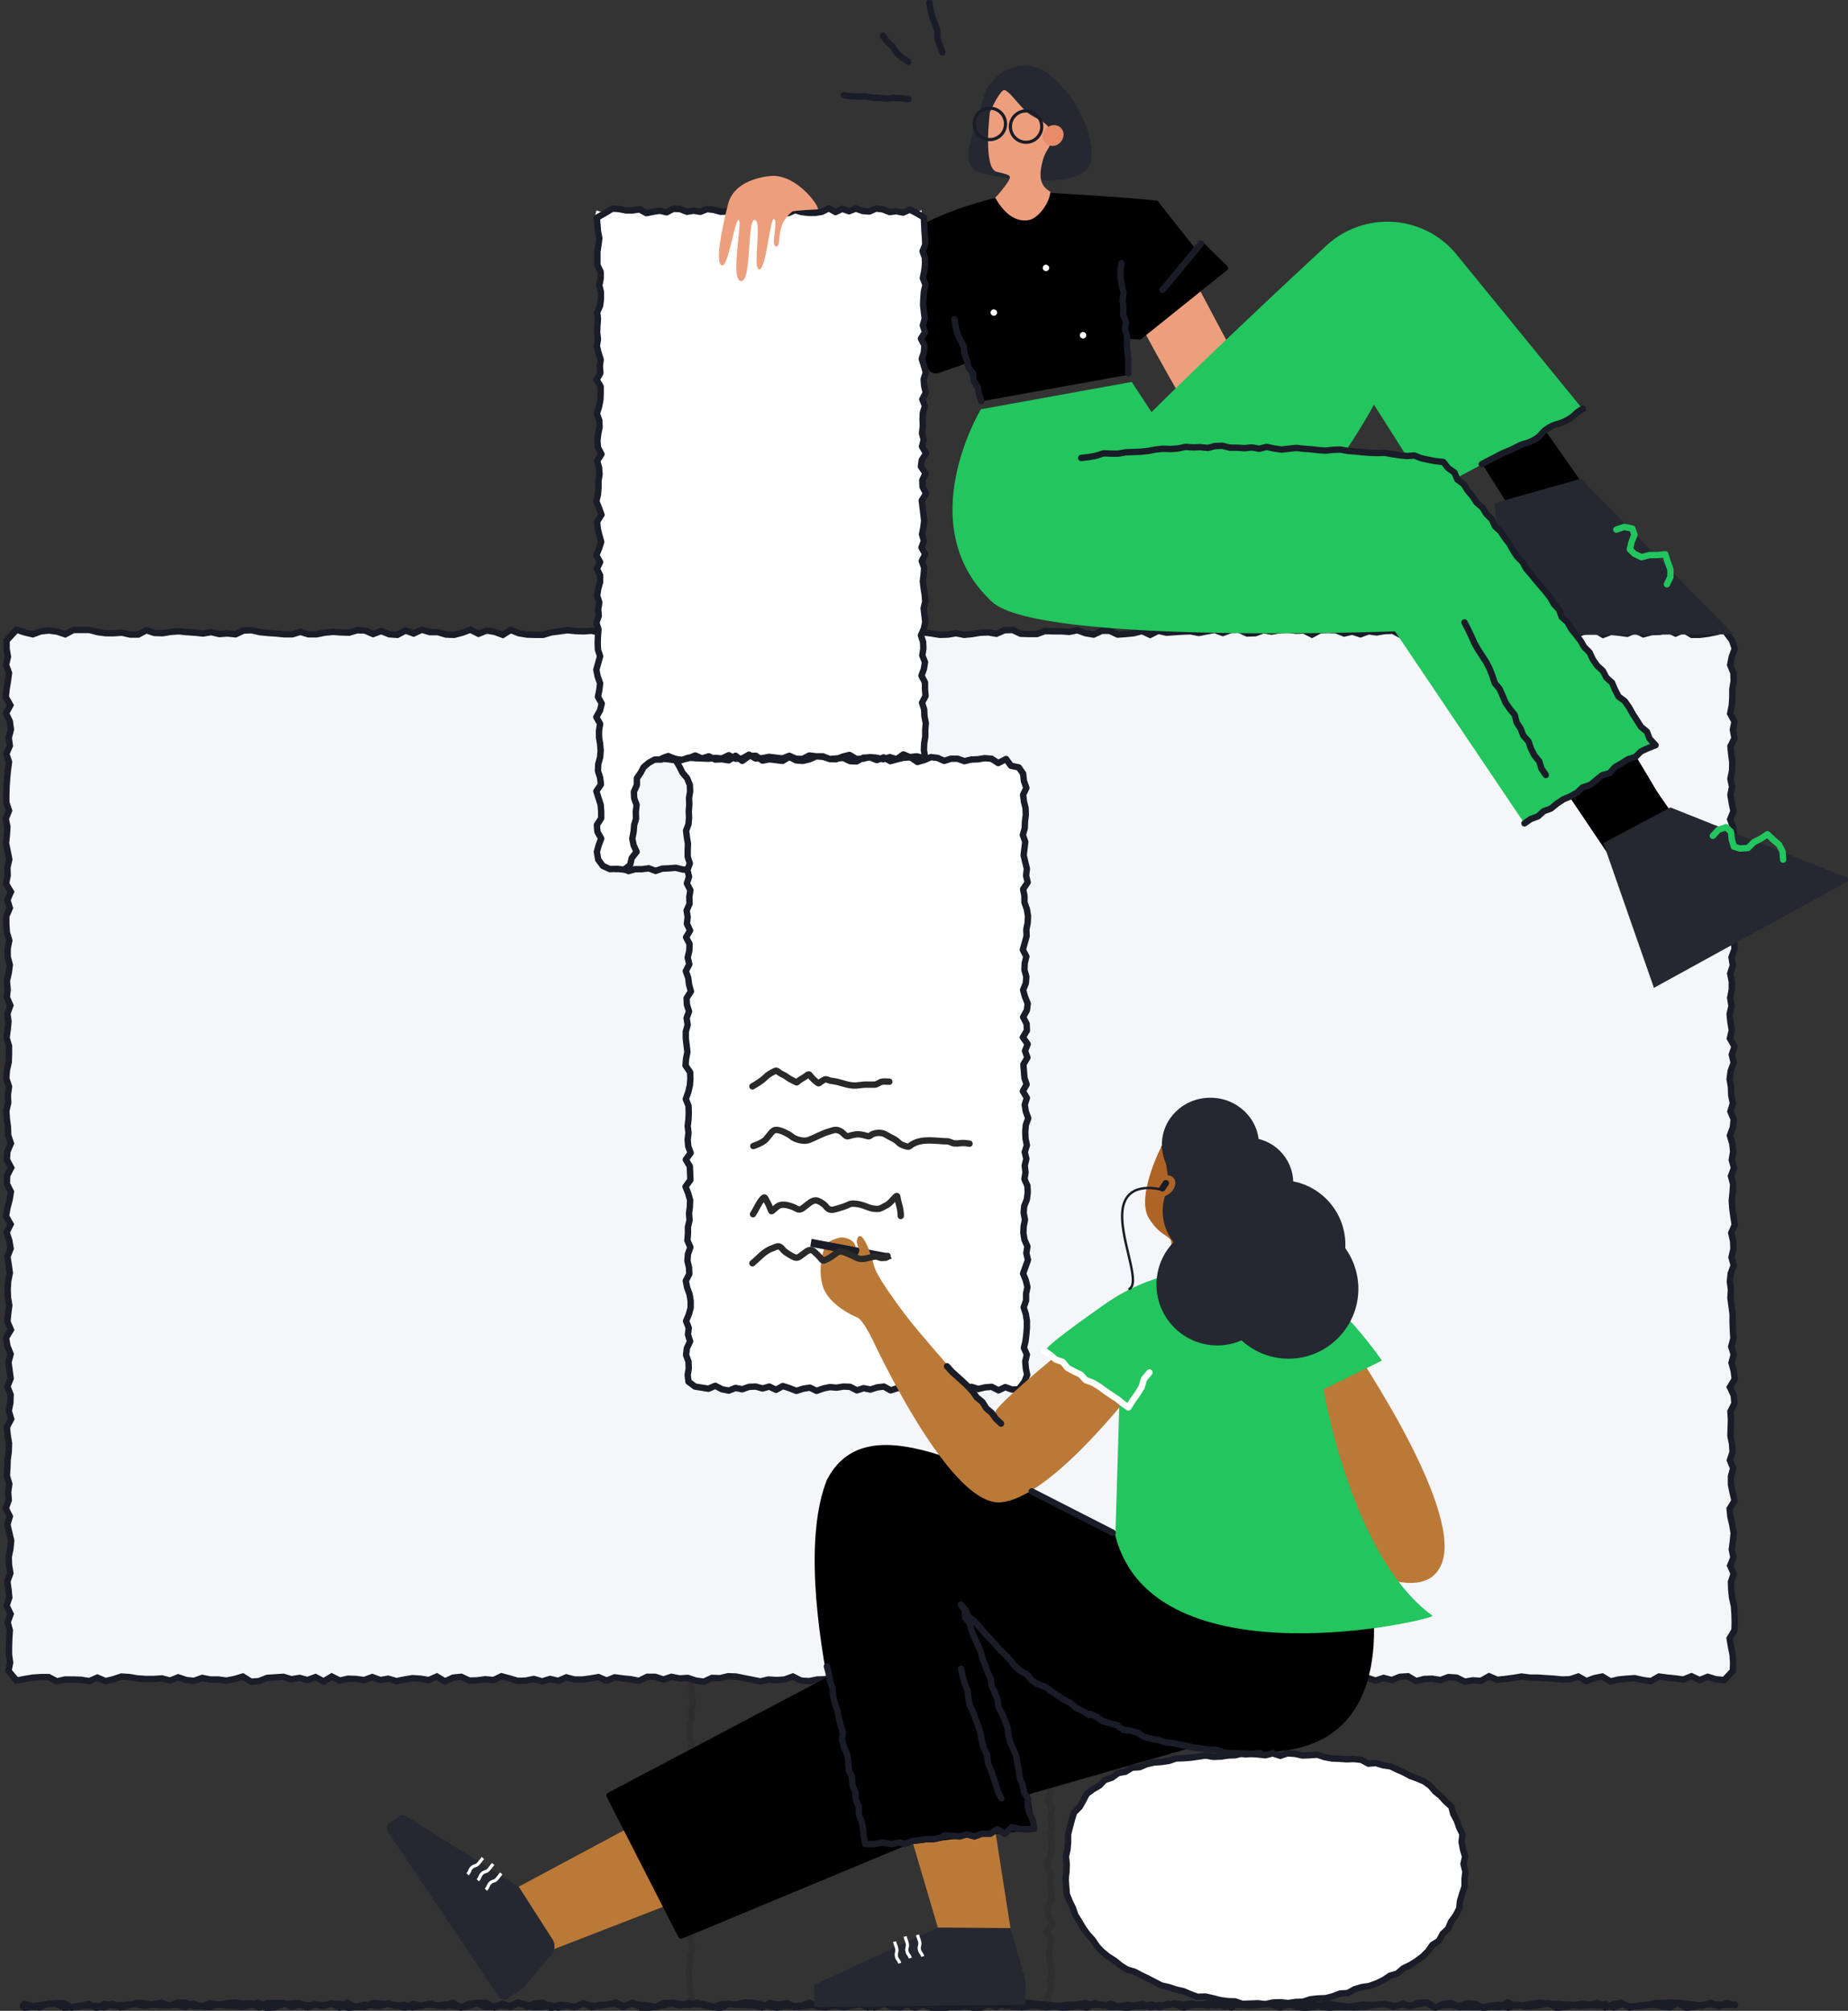 <svg class="wide slow ae-1 done" viewBox="0 0 580 631" fill="none" xmlns="http://www.w3.org/2000/svg">
							<rect x="0" y="0" width="580" height="631" fill="#333333" stroke="none"/>
							<g id="Chatting">
								<g class="ae-2 done" id="monitor">
									<path></path>
									<path id="Vector" d="M2.66 524.306L5.205 527.361L7.75 526.852L10.295 526.428L12.839 526.258H15.299L17.844 527.616L20.389 527.022H22.934L25.479 527.107L28.024 527.531L30.569 526.428L33.113 527.531L35.573 526.937L38.118 526.088L40.663 526.258L43.208 526.682L45.753 526.852H48.298L50.842 526.682L53.387 527.361L55.932 526.343L58.477 527.191L60.937 527.446L63.482 526.512L66.027 527.022H68.572L71.116 527.361L73.661 526.852L76.206 526.088L78.751 527.701L81.296 527.531L83.841 526.512L86.385 526.343L88.93 526.173L91.475 526.937L94.02 526.512L96.48 527.191L99.025 526.258L101.57 527.616L104.114 526.088L106.659 527.361L109.204 526.767L111.749 526.852L114.294 527.191L116.839 526.258L119.383 527.191L121.843 526.767L124.388 527.531L126.933 527.022L129.478 526.597L132.023 526.767L134.568 527.191L137.113 526.088L139.657 527.616L142.202 526.428L144.747 526.173L147.292 527.361L149.837 527.276L152.382 526.937L154.926 527.191L157.386 526.003L159.931 526.682L162.476 527.446L165.021 527.361L167.566 526.852L170.111 527.616L172.656 526.852L175.2 527.446L177.745 526.343L180.29 527.022H182.835L185.38 526.682L187.84 526.258L190.385 527.361L192.929 526.343L195.474 526.682L198.019 526.937L200.564 527.446L203.109 526.173H205.654L208.199 527.022L210.743 526.173L213.288 526.682L215.833 526.512L218.378 527.361L220.923 527.701L223.468 526.512L226.012 526.597L228.472 526.003L231.017 526.088L233.562 526.597L236.107 527.107L238.652 527.616L241.197 527.022L243.741 527.191L246.286 527.022L248.831 526.088L251.376 527.361L253.921 527.531L256.466 527.022L259.011 526.937L261.555 526.088L264.1 526.597L266.645 526.258L269.105 527.531L271.65 526.512L274.195 526.428L276.74 526.343L279.284 526.512L281.829 527.616L284.374 526.597L286.919 527.616L289.464 527.701L292.009 527.616L294.553 526.512L297.098 526.597L299.643 527.361L302.188 526.597L304.733 526.428L307.278 527.361L309.823 526.258L312.367 527.276L314.827 527.446L317.372 526.088L319.917 526.428L322.462 526.597L325.007 527.022H327.552L330.096 526.682H332.641L335.186 526.088L337.731 526.852L340.276 526.597L342.821 527.361L345.365 527.276L347.91 526.682L350.455 527.022L353 526.512L355.545 527.446L358.09 526.852L360.635 526.937L363.179 526.258L365.724 526.767L368.269 526.343L370.814 526.767L373.274 526.343L375.819 527.022L378.364 526.258L380.908 527.531L383.453 526.173L385.998 526.258L388.543 526.173L391.088 526.428L393.633 526.682L396.178 527.616L398.722 526.258L401.267 527.361L403.812 527.701L406.357 527.446L408.902 526.767L411.447 526.512L413.907 526.937L416.451 527.191L418.996 527.531L421.541 527.446L424.086 527.107L426.631 526.597L429.176 526.512L431.721 527.361L434.265 526.512L436.81 527.191L439.355 526.173L441.9 526.003L444.445 527.531L446.99 526.852L449.534 526.767L452.079 527.191L454.624 526.258L457.169 526.428L459.714 527.701L462.259 527.276L464.803 527.446L467.348 526.003L469.893 527.107L472.438 526.852L474.983 526.512L477.528 526.088L480.073 526.428H482.617L485.162 526.597L487.707 526.767L490.252 527.022L492.797 526.937L495.342 526.088L497.886 527.531L500.346 526.597L502.891 526.088L505.436 527.616L507.981 527.022L510.526 526.767L513.071 526.597L515.615 527.191L518.16 527.531L520.705 526.088L523.25 526.428L525.795 526.682L528.34 527.022L530.885 526.003L533.429 527.191L535.974 526.173L538.519 526.937L541.149 527.191L543.863 524.306L543.948 521.759L543.778 519.213L543.269 516.666L542.845 514.12L544.372 511.573L544.457 509.027L544.372 506.481L544.203 503.934L543.609 501.388L543.354 498.841L543.269 496.38L544.118 493.833L543.015 491.287L544.033 488.741L543.524 486.194L543.863 483.648L544.118 481.101L543.694 478.555L543.1 476.009L542.845 473.462L544.372 470.916L543.778 468.369L543.269 465.823V463.277L543.948 460.73L542.93 458.184L543.778 455.637L543.609 453.091L543.1 450.545L543.185 447.998L543.269 445.452L543.1 442.905L544.372 440.359L544.118 437.812L542.93 435.266L544.457 432.72L544.118 430.173L543.439 427.627L544.118 425.08L543.354 422.534L544.033 419.988L543.863 417.441L543.778 414.895V412.348L543.439 409.802L543.1 407.256L543.269 404.709L542.93 402.163L543.185 399.616L544.118 397.07L543.439 394.524L544.033 391.977L543.948 389.431L543.354 386.884L544.457 384.338L544.033 381.791L543.694 379.245L543.524 376.699L543.778 374.152L543.948 371.606L543.269 369.059L544.203 366.513L543.524 363.967L543.948 361.42L543.694 358.874L542.93 356.327L543.863 353.781L544.118 351.235L543.1 348.773L543.863 346.227L543.354 343.68L543.269 341.134L542.845 338.587L543.185 336.041L544.118 333.495L543.524 330.948L544.372 328.402L542.93 325.855L543.524 323.309L543.1 320.763L542.845 318.216L543.439 315.67L543.015 313.123L543.524 310.577V308.031L543.015 305.484L543.863 302.938L543.439 300.391L544.372 297.845L544.287 295.299L542.93 292.752L542.845 290.206L543.439 287.659L543.1 285.113L543.185 282.566L544.118 280.02L542.845 277.474L544.287 274.927L543.948 272.381L544.372 269.834L543.015 267.288L543.185 264.742L544.203 262.195L543.948 259.649L543.015 257.102L544.033 254.556L543.524 252.01L543.1 249.463L543.609 246.917L543.1 244.37L543.609 241.824L543.694 239.278L543.354 236.731L543.1 234.185L544.372 231.638L543.863 229.007L544.372 226.461L543.015 223.914L543.524 221.368L543.694 218.821V216.275L544.118 213.729L544.033 211.182L543.015 208.636L543.524 206.089L544.457 203.543L543.609 200.997L541.149 197.686L538.604 198.365L536.059 198.875L533.514 199.214H530.969L528.425 197.686L525.88 198.79L523.42 197.601L520.875 198.28L518.33 198.365L515.785 199.044L513.24 197.771L510.695 198.875L508.151 198.535L505.606 198.28L503.146 199.214L500.601 197.686L498.056 197.771L495.511 198.875L492.966 197.601L490.422 198.959L487.877 197.941L485.332 199.129L482.787 197.686H480.242L477.697 198.535L475.152 199.044L472.692 198.705L470.148 198.111L467.603 198.535L465.058 197.856L462.513 198.705L459.968 198.026L457.423 199.129L454.879 198.45L452.334 198.026L449.789 197.941L447.244 197.771L444.699 198.959L442.239 198.875L439.694 199.299L437.15 197.941L434.605 198.026L432.06 198.45L429.515 198.111L426.97 199.044L424.425 198.195L421.88 198.79L419.336 197.771L416.791 197.686L414.331 197.771L411.786 199.129L409.241 197.856L406.696 197.941L404.151 197.601L401.607 197.771L399.062 198.195L396.517 197.771L393.972 198.705L391.427 198.79L388.882 197.601L386.337 197.686L383.793 198.62L381.248 197.686L378.788 198.111L376.243 198.62L373.698 198.111L371.153 198.195L368.608 198.365L366.064 198.535L363.519 197.941L360.974 199.214L358.429 198.026L355.884 198.705L353.339 198.959L350.794 199.129L348.25 197.941H345.79L343.245 199.129L340.7 198.705L338.155 197.771L335.61 198.28L333.065 198.111H330.521L327.976 198.026L325.431 198.959H322.886L320.341 198.875L317.796 197.686L315.252 197.771L312.707 198.875L310.162 198.45L307.702 198.535L305.157 198.959L302.612 199.214L300.067 198.705L297.522 199.129L294.978 199.214L292.433 198.79L289.888 198.45L287.343 197.771L284.798 199.044L282.253 197.686L279.709 198.535L277.164 199.044L274.619 197.771L272.074 198.28L269.529 198.111L266.984 197.771L264.524 198.79L261.98 198.959L259.435 197.856L256.89 198.195L254.345 197.856L251.8 198.111L249.255 198.62L246.71 198.875L244.166 198.959L241.621 198.62L239.076 198.79L236.531 198.959L233.986 199.129H231.441L228.897 198.45L226.352 198.28L223.807 199.044L221.262 198.959L218.717 197.771L216.172 199.214L213.712 198.365L211.167 197.771L208.623 197.601L206.078 197.771L203.533 197.601L200.988 198.959L198.443 199.044L195.898 198.45L193.354 199.299L190.809 198.959L188.264 198.535L185.719 197.941L183.174 198.111L180.629 198.026L178.085 197.771L175.54 198.111L172.995 198.45L170.45 199.214H167.905L165.36 199.129L162.815 198.705L160.271 197.686L157.811 199.214L155.266 198.28L152.721 197.856L150.176 198.875L147.631 197.601L145.086 198.535L142.542 199.214L139.997 199.129L137.452 198.365H134.907L132.362 197.601L129.817 198.79L127.272 197.856L124.728 199.214L122.183 199.044L119.638 198.026L117.093 198.959L114.548 197.856L112.088 197.771L109.543 198.535L106.999 198.45L104.454 198.28L101.909 198.535L99.364 199.044H96.819L94.274 198.28L91.73 199.044H89.185L86.64 198.79L84.095 198.62L81.55 198.365L79.005 197.771L76.46 197.856L73.916 199.044L71.371 198.79L68.826 198.959L66.281 198.365L63.736 198.79L61.191 198.535L58.647 198.365L56.102 198.111L53.557 198.28L51.012 198.705L48.467 198.62L45.922 197.771L43.378 199.129H40.833L38.288 198.535L35.743 198.705H33.198L30.653 198.365L28.108 197.686H25.564H23.019L20.474 199.044L17.929 198.195L15.384 197.856L12.839 198.111L10.295 199.044L7.75 198.45L5.205 197.601L2.066 200.997V203.543L2.49 206.089L1.897 208.636L2.83 211.182L2.49 213.729L2.066 216.275L1.812 218.737L3.254 221.283L1.897 223.829L3.084 226.376L3.423 228.922L2.745 231.469L3.084 234.015L1.981 236.561L2.83 239.108L2.49 241.654L2.236 244.201L2.066 246.747L1.981 249.293V251.84L2.83 254.386L1.812 256.933L2.321 259.479L2.151 262.025L1.897 264.572L2.406 267.118L2.915 269.665L2.321 272.211L2.406 274.757L1.897 277.304L3.423 279.85L2.321 282.397L3.084 284.943L1.981 287.49V290.036L2.151 292.582L2.915 295.129L2.406 297.675V300.222L3.084 302.768L2.745 305.314L2.151 307.861L2.406 310.407L2.151 312.954L3.254 315.5L2.321 318.046L2.66 320.593L2.406 323.139L2.066 325.686L2.83 328.232V330.778L2.745 333.325L2.151 335.871L1.981 338.418L2.83 340.964L2.49 343.511L2.575 346.057L1.981 348.603L2.151 351.15L2.49 353.696L2.575 356.243L3.423 358.789L2.321 361.335L2.151 363.882L3.508 366.428L2.236 368.89L2.151 371.436L3.423 373.983L2.999 376.529L2.321 379.075L1.897 381.622L3.339 384.168L2.066 386.715L2.915 389.261L3.339 391.807L2.321 394.354L2.745 396.9L3.084 399.447L2.575 401.993L2.406 404.539L2.49 407.086L2.915 409.632L2.575 412.179L2.321 414.725L3.423 417.271L1.897 419.818L2.321 422.364L3.339 424.911L2.66 427.457L2.999 430.003L3.339 432.55L2.321 435.096L3.339 437.643L3.254 440.189L2.745 442.736L3.508 445.282L2.151 447.828L2.406 450.375L2.83 452.921L2.745 455.468L2.406 458.014L2.321 460.56L2.151 463.107L2.915 465.653L2.575 468.2L2.745 470.746L1.812 473.292L3.084 475.839L2.321 478.385L2.915 480.932L3.508 483.478L3.254 486.024L2.745 488.571L2.83 491.117L3.254 493.664L2.321 496.21L2.66 498.757L2.915 501.303L2.066 503.849L3.339 506.481L2.406 509.027L3.084 511.573L2.915 514.12L2.83 516.666V519.213L3.169 521.759L2.66 524.306Z" fill="#F5F6FA" stroke="#1A1C28" stroke-width="2" stroke-miterlimit="10"></path>
									<path id="Vector_2" opacity="0.2" d="M216.257 629.812L217.106 626.671L216.597 624.04L216.257 621.493L216.172 618.947L216.512 616.401L216.766 613.854L217.275 611.223L216.936 608.676L216.257 606.13L216.003 603.584L216.342 600.952L217.445 598.406L216.088 595.86L217.021 593.313L217.36 590.682L217.53 588.135L217.445 585.589L217.53 583.043L216.172 580.496L217.53 577.865L216.681 575.319L217.36 572.772L217.021 570.226L217.36 567.679L216.936 565.048L217.53 562.502L216.851 559.955V557.409L216.257 554.862L217.19 552.231L216.681 549.685L217.021 547.138L216.427 544.592L216.342 542.046L217.106 539.414L216.851 536.868L217.615 534.321L217.021 531.775V529.229L216.766 526.512M329.757 629.472L328.824 626.671L329.842 624.125L329.418 621.578L330.181 618.947L329.588 616.401L329.248 613.854L329.418 611.308L329.842 608.761L328.655 606.13L330.181 603.584L328.994 601.037L328.824 598.491L329.927 595.944V593.313L329.503 590.767L329.842 588.22L328.655 585.674L329.248 583.128L330.097 580.496L329.927 577.95L329.418 575.403L330.181 572.857L329.503 570.226L330.097 567.679L328.909 565.133L329.672 562.587V560.04L329.248 557.409L328.824 554.862L329.927 552.316L328.994 549.77L329.333 547.223L329.588 544.592L330.012 542.046L328.739 539.499V536.953L329.588 534.321L328.739 531.775L329.333 529.229L329.248 526.937" stroke="#1A1C28" stroke-width="2" stroke-miterlimit="10"></path>
									<path id="Vector_3" d="M7.231 629.531C7.284 629.83 7.563 630.035 7.864 629.994L9.87 629.727L12.415 629.217L14.96 628.793L17.42 628.623H19.965L22.51 629.981L25.055 629.387H27.599L30.144 629.472L32.689 629.897L35.234 628.793L37.779 629.897L40.324 629.302L42.868 628.454L45.413 628.623L47.958 629.048L50.503 629.217H53.048L55.593 629.048L58.138 629.727L60.682 628.708L63.227 629.557L65.772 629.812L68.317 628.878L70.862 629.387H73.407L75.951 629.727L78.496 629.217L81.041 628.454L83.586 630.066L86.131 629.897L88.676 628.878L91.221 628.708L93.765 628.538L96.31 629.387L98.855 628.878L101.4 629.557L103.945 628.623L106.49 629.981L109.034 628.454L111.579 629.727L114.124 629.133L116.669 629.217L119.214 629.557L121.759 628.623L124.303 629.557L126.848 629.133L129.393 629.897L131.938 629.387L134.483 628.963L137.028 629.217L139.573 629.557L142.117 628.454L144.662 629.981L147.207 628.793L149.752 628.538L152.297 629.727L154.842 629.642L157.386 629.302L159.931 629.557L162.476 628.369L165.021 629.048L167.566 629.812L170.111 629.727L172.655 629.217L175.2 629.981L177.745 629.217L180.29 629.812L182.835 628.708L185.38 629.387L187.925 629.472L190.469 629.048L193.014 628.623L195.559 629.727L198.104 628.708L200.649 629.048L203.194 629.302L205.738 629.812L208.283 628.538H210.828L213.373 629.387L215.918 628.538L218.463 629.048L221.007 628.878L223.552 629.727L226.097 630.066L228.642 628.878L231.187 628.963L233.732 628.369L236.277 628.454L238.821 628.963L241.366 629.472L243.911 629.981L246.456 629.387L249.001 629.557L251.546 629.387L254.09 628.454L256.635 629.727L259.18 629.897L261.725 629.387L264.27 629.302L266.815 628.454L269.359 628.963L271.904 628.623L274.449 629.897L276.994 628.878L279.539 628.793L282.084 628.708L284.629 628.878L287.173 629.981L289.718 628.963L292.263 629.981L294.808 630.066L297.353 629.981L299.898 628.878L302.442 628.963L304.987 629.727L307.532 628.963L310.077 628.793L312.622 629.727L315.167 628.623L317.711 629.642L320.256 629.812L322.801 628.454L325.346 628.793L327.891 628.963L330.436 629.387H332.981L335.525 629.048H338.07L340.615 628.538L343.245 629.217L345.79 628.963L348.334 629.727L350.879 629.642L353.424 629.133L355.969 629.387L358.514 628.878L361.059 629.812L363.603 629.217L366.148 629.302L368.693 628.623L371.238 629.133L373.783 628.708L376.328 629.133L378.873 628.708L381.417 629.387L383.962 628.623L386.507 629.897L389.052 628.538L391.597 628.708L394.142 628.538L396.686 628.793L399.231 629.048L401.776 629.981L404.321 628.623L406.866 629.727L409.411 630.066L411.955 629.812L414.5 629.133L417.045 628.878L419.59 629.302L422.135 629.557L424.68 629.897L427.225 629.812L429.769 629.472L432.314 628.963L434.859 628.878L437.404 629.727L439.949 628.878L442.494 629.557L445.038 628.538L447.583 628.369L450.213 629.897L452.758 629.302L455.303 629.133L457.847 629.557L460.392 628.623L462.937 628.793L465.482 630.066L468.027 629.642L470.572 629.812L473.117 628.369L475.661 629.472L478.206 629.217L480.751 628.878L483.296 628.454L485.841 628.793H488.386L490.93 628.963L493.475 629.133L496.02 629.472L498.65 629.302L501.195 628.454L503.739 629.897L506.284 628.963L508.829 628.454L511.374 629.981L513.919 629.387L516.464 629.133L519.008 629.048L521.553 629.557L524.098 629.897L526.643 628.454L529.188 628.793L531.733 629.048L534.278 629.387L536.907 628.454L539.452 629.557L541.997 628.538L544.361 629.248C544.451 629.275 544.542 629.207 544.542 629.113V629.113C544.542 629.032 544.473 628.967 544.392 628.973L541.997 629.133L539.452 629.048L536.907 628.963L534.362 629.133L531.818 629.642L529.273 630.066L526.728 628.538L524.183 628.369L521.638 628.538L519.093 628.623L516.548 629.302L514.088 629.557L511.544 629.642L508.999 628.793L506.454 629.897L503.909 628.878L501.364 629.387L498.819 629.048L496.275 628.793L493.73 629.217L491.185 629.727L488.64 630.066L486.095 628.538L483.55 629.133L481.006 629.557L478.461 629.642L475.916 628.963L473.371 629.981L470.826 629.133L468.281 629.302L465.736 629.812L463.192 629.727L460.647 629.642L458.102 629.812L455.557 628.538L453.012 628.793L450.467 629.981L447.923 628.369L445.378 628.793L442.833 629.472L440.288 628.793L437.743 629.557L435.198 628.878L432.654 629.048L430.109 629.133L427.564 629.048L425.019 629.472L422.474 629.812L419.929 629.642L417.384 629.981L414.84 629.727L412.295 628.793L409.75 629.472L407.205 628.793L404.66 628.963L402.115 629.557L399.571 628.454L397.026 628.878L394.481 629.217L391.936 629.387L389.391 629.133L386.846 628.963L384.302 629.642L381.757 628.623L379.212 629.387L376.667 628.963L374.122 629.217L371.577 629.981L369.032 629.048L366.488 628.793L363.943 629.812L361.398 629.048L358.853 629.557H356.308L353.763 630.066L351.219 629.727L348.674 628.793L346.129 629.387L343.584 628.538L341.039 629.981L338.494 629.387L335.95 629.812L333.405 629.981L330.86 629.472L328.315 629.897L325.77 629.387H323.225L320.68 629.897L318.136 628.963L315.591 629.472L313.046 628.538L310.501 628.623L307.956 629.981H305.411L302.867 629.472L300.322 629.812L297.777 629.727L295.232 628.793L292.687 630.066L290.142 628.623L287.597 628.963L285.053 628.538L282.508 629.897L279.963 629.727L277.418 628.623L274.873 628.963L272.328 629.897L269.784 628.793L267.239 629.387L264.694 629.812L262.149 629.302L259.604 629.812L257.059 629.302L254.515 629.217L251.97 629.557L249.425 629.812L246.88 628.538L244.335 629.048L241.706 628.538L239.161 629.897L236.616 629.302L234.071 629.217L231.526 629.133L228.981 628.793L226.436 628.878L223.892 629.897L221.347 629.387L218.802 628.454L216.257 629.217L213.712 628.878L211.167 628.454L208.623 629.217L206.078 629.642L203.533 630.066L200.988 629.981L198.443 628.454L195.898 629.642L193.354 628.454L190.809 629.048L188.264 629.133L185.719 629.812L183.174 628.623L180.629 629.727L178.084 629.387L175.54 629.133L172.995 630.066L170.45 628.454L167.905 628.623L165.36 629.642L162.815 628.454L160.271 629.727L157.726 628.793L155.181 629.897L152.636 628.538L150.091 628.454L147.546 629.302L145.002 629.812L142.457 629.472L139.912 628.963L137.367 629.387L134.822 628.708L132.277 629.472L129.732 628.793L127.103 629.981L124.558 629.302L122.013 628.878L119.468 628.708L116.923 628.538L114.379 629.812L111.834 629.642L109.289 630.066L106.744 628.793H104.199L101.654 629.217L99.109 628.963L96.565 629.897L94.02 629.048L91.475 629.642L88.93 628.538H86.385H83.841L81.296 629.897L78.751 628.623L76.206 628.708L73.661 628.369L71.116 628.623L68.571 629.048L65.942 628.623L63.397 629.557H60.852L58.307 628.454H55.762L53.218 629.387L50.673 628.454L48.128 628.878L45.583 629.472L43.038 628.963H40.493L37.949 629.217L35.404 629.387L32.859 628.793L30.314 630.066L27.769 628.793L25.14 629.557L22.595 629.812L20.05 629.981L17.505 628.708H14.96L12.415 629.897L9.87 629.472L7.953 628.891C7.549 628.768 7.158 629.115 7.231 629.531V629.531Z" stroke="#1A1C28" stroke-width="2" stroke-miterlimit="10"></path>
								</g>
								<g class="ae-5 fromRight done" id="girl-1">
									<g class="talking" id="talking">
										<path id="Vector_34" d="M291.667 0.849L292.091 3.141L292.6 5.348L293.449 7.47L294.212 9.676V12.053L294.976 14.175L295.739 16.382" stroke="#1A1C28" stroke-width="2" stroke-miterlimit="10" stroke-linecap="round" stroke-linejoin="round"></path>
										<path id="Vector_35" d="M277.077 11.204L278.434 13.072L280.131 14.599L281.403 16.552L283.1 18.079L285.051 19.353" stroke="#1A1C28" stroke-width="2" stroke-miterlimit="10" stroke-linecap="round" stroke-linejoin="round"></path>
										<path id="Vector_36" d="M264.862 29.878L267.067 30.217L269.357 30.302L271.648 30.217L273.853 30.642L276.144 30.727L278.349 30.981L280.64 30.727L282.93 30.811L285.135 31.151" stroke="#1A1C28" stroke-width="2" stroke-miterlimit="10" stroke-linecap="round" stroke-linejoin="round"></path>
									</g>
									<path id="Vector_4" d="M443.173 176.636L508.829 274.163L529.188 263.723L474.389 171.628L443.173 176.636Z" fill="#000"></path>
									<path id="Vector_5" d="M351.047 86.069C352.574 81.57 361.735 63.151 361.735 63.151L426.035 184.19C423.405 191.065 412.717 186.567 411.954 186.142C401.52 180.371 349.52 90.482 351.047 86.069Z" fill="#ED9F7D"></path>
									<path id="Vector_6" d="M422.557 78.005L476.423 163.395L505.264 163.989L452.332 88.53L422.557 78.005Z" fill="#000"></path>
									<path id="Vector_7" d="M469.043 157.878L473.454 199.299L544.031 199.044L496.188 150.238L469.043 157.878Z" fill="#252831"></path>
									<path id="Vector_8" d="M523.163 183.341L524.266 181.05V178.673L523.418 176.381L522.654 173.92L520.194 174.174H517.649L515.189 174.853L512.899 173.75L511.542 172.392L512.051 170.1L512.984 167.808L512.305 165.856L509.76 165.347L507.3 166.195" stroke="#22c55e" stroke-width="2" stroke-miterlimit="10" stroke-linecap="round" stroke-linejoin="round"></path>
									<path id="Vector_9" d="M448.684 154.482L431.209 126.981C431.209 126.981 397.872 190.896 359.275 181.898C352.913 180.456 327.719 164.668 344.6 146.503C361.141 128.679 394.309 97.443 416.28 77.071C427.901 66.292 446.224 67.225 456.658 79.278L497.036 128.763L448.684 154.482Z" fill="#22c55e"></path>
									<path id="Vector_10" d="M458.109 192.043L511.975 277.433L540.816 278.027L487.883 202.569L458.109 192.043Z" fill="#000"></path>
									<path id="Vector_11" d="M307.869 128.424C307.869 128.424 285.645 164.923 311.347 188.859C325.853 202.355 437.826 198.111 437.826 198.111L478.544 258.545L519.261 233.591C519.261 233.591 502.126 209.315 484.736 185.718C454.876 145.145 454.537 145.909 447.581 144.042C435.196 140.647 369.115 141.071 369.115 141.071L355.204 119.851L307.869 128.424Z" fill="#22c55e"></path>
									<path id="Vector_12" d="M459.627 195.31L460.73 197.432L461.748 199.554L462.681 201.676L463.868 203.798L465.141 205.75L466.413 207.702L467.516 209.824L468.364 212.031L469.128 214.323L470.655 216.19L471.588 218.312L472.521 220.519L473.878 222.471L475.405 224.339L475.999 226.715L477.271 228.668L478.119 230.874L479.731 232.657L480.495 234.949L481.597 237.071L483.124 238.938L483.803 241.23L485.16 243.182" stroke="#1A1C28" stroke-width="2" stroke-miterlimit="10" stroke-linecap="round" stroke-linejoin="round"></path>
									<path id="Vector_13" d="M272.496 85.475L291.413 115.947C292.091 116.965 293.364 117.474 294.551 117.05L303.713 113.909L307.869 125.962L354.355 117.559L353.252 106.27L357.918 106.525L377.428 80.891L363.602 63.406C363.602 63.236 363.517 63.151 363.347 63.066C362.244 62.812 356.646 62.132 328.313 60.435C328.313 60.435 324.241 63.915 317.71 64.339C314.571 64.509 312.281 62.132 312.281 62.132C277.84 70.705 272.496 85.475 272.496 85.475Z" fill="#000"></path>
									<path id="Vector_14" d="M299.556 100.159L299.896 102.366L300.489 104.573L301.338 106.695L302.441 108.647L302.695 110.939L303.458 113.061L303.967 115.353L305.41 117.22L305.579 119.512L306.852 121.464L307.276 123.756L307.954 125.878" stroke="#1A1C28" stroke-width="2" stroke-miterlimit="10" stroke-linecap="round" stroke-linejoin="round"></path>
									<path id="Vector_15" d="M351.98 82.589L351.641 84.88L351.726 87.257L352.065 89.549L352.659 91.756L352.319 94.132L352.574 96.424L352.489 98.716L353.422 101.008L353.083 103.299L353.762 105.591L353.677 107.883L353.846 110.175L354.101 112.466L354.016 114.843L354.101 117.135" stroke="#1A1C28" stroke-width="2" stroke-miterlimit="10" stroke-linecap="round" stroke-linejoin="round"></path>
									<path id="Vector_16" d="M339.341 143.702L341.631 143.448L344.006 143.023L346.297 142.259L348.672 142.344H350.962L353.338 141.92L355.713 141.835L358.003 141.75L360.378 141.495L362.669 141.071L365.044 140.816L367.419 140.901L369.794 140.731L372.085 140.222L374.375 140.392L376.665 140.307L379.04 140.562L381.331 139.967L383.621 139.883L385.996 140.477H388.287L390.577 140.646L392.867 140.392L395.243 140.816L397.533 140.222L399.823 140.731L402.199 141.071L404.489 140.816L406.779 140.562L409.154 140.816L411.445 140.986L413.735 141.241L416.026 141.41L418.401 141.156L420.691 141.071L422.981 141.495L425.357 141.665L427.647 141.92L429.937 142.089L432.313 142.174L434.603 142.089L436.893 142.514L439.184 142.853L441.474 143.108L443.849 142.938L446.055 143.787L448.345 144.296L450.635 144.721L453.011 144.975L454.453 146.843L456.489 148.286L457.422 150.493L459.373 151.936L460.645 153.973L462.172 155.755L463.444 157.707L465.311 159.32L466.498 161.272L468.195 162.97L469.213 165.177L470.994 166.79L472.267 168.742L473.709 170.609L474.896 172.731L476.169 174.683L477.865 176.381L478.968 178.418L480.495 180.201L482.022 182.068L483.549 183.851L485.076 185.633L486.518 187.5L487.705 189.538L489.317 191.32L490.165 193.612L491.947 195.225L493.134 197.347L494.576 199.129L496.018 200.996L497.206 203.033L498.903 204.731L499.92 206.938L501.278 208.89L503.059 210.503L504.162 212.625L505.943 214.238L506.876 216.445L507.979 218.567L509.93 220.01L511.287 221.962L512.475 224.084L513.747 226.036L515.02 228.073L516.886 229.601L517.734 231.808L519.601 233.845L517.225 234.779L515.02 235.797L513.323 237.495L510.948 238.259L508.912 239.532L506.876 240.72L505.18 242.588L502.805 243.267L500.938 244.795L499.072 246.322L496.697 247.086L495 248.699L492.88 249.887L490.674 250.821L488.638 252.179L486.772 253.707L484.482 254.556L482.7 256.169L480.41 257.017L478.459 258.375" stroke="#1A1C28" stroke-width="2" stroke-miterlimit="10" stroke-linecap="round" stroke-linejoin="round"></path>
									<path id="Vector_17" d="M192.995 272.69L195.166 272.476L197.251 273.332L199.422 272.744H201.506L203.591 272.476L205.762 273.278L207.846 272.583L210.017 272.476L212.102 272.316L214.273 272.85L216.357 272.957" stroke="#1A1C28" stroke-width="2" stroke-miterlimit="10"></path>
									<path id="Vector_18" d="M289.253 65.952V68.244L289.338 70.366L289.423 72.488L289.592 74.61L289.677 76.732L288.829 78.854L289.592 80.976V83.098L289.338 85.22L288.914 87.257L289.762 89.379L289.253 91.501L289.083 93.623L288.998 95.745L289.253 97.867L289.507 99.989L288.914 102.111L289.592 104.233L288.32 106.27L289.423 108.392L289.253 110.514L288.574 112.636L289.253 114.758L289.847 116.88L289.168 119.002L289.338 121.124L289.847 123.246L288.744 125.283L289.592 127.405L288.914 129.527L288.829 131.649L288.914 133.771L288.659 135.893L289.168 138.015L288.659 140.137L289.932 142.259L288.574 144.381L288.32 146.419L289.762 148.541L288.744 150.663L288.829 152.785L289.932 154.907L288.574 157.029L288.829 159.151L289.083 161.273L289.338 163.395L289.083 165.517L288.659 167.639L289.253 169.761L288.49 171.798L289.677 173.92L288.574 176.042L289.338 178.164L289.168 180.286L288.914 182.408L289.168 184.53L289.507 186.652L289.677 188.774L289.168 190.896L289.423 193.018L289.677 195.14L289.253 197.262L288.32 199.384L288.998 201.421L289.083 203.543L288.744 205.665L289.592 207.787L289.253 209.909L288.49 212.031L289.592 214.153V216.275L289.762 218.397L288.659 220.519L289.338 222.641L289.423 224.763L289.847 226.885L289.677 229.007V231.129L289.338 233.251L289.253 235.373L289.677 238.004L286.963 237.325L284.842 237.58L282.806 236.731L280.685 238.259L278.565 237.58L276.444 238.259L274.323 237.75L272.203 237.58L270.167 238.089L268.046 238.174L265.925 236.901L263.805 237.41L261.684 238.259L259.648 238.174L257.527 237.325H255.407L253.286 237.071L251.165 238.174L249.044 238.089L247.009 237.156L244.888 238.004L242.767 237.75L240.646 237.495L238.526 237.919L236.405 238.004L234.369 236.816L232.249 238.004L230.128 238.089L228.007 236.986L225.886 238.004L223.766 237.835L221.645 238.089L219.609 238.004L217.488 237.919L215.368 237.75L213.247 238.514L211.126 238.089L209.006 237.325L207.394 237.835L209.006 237.24L211.126 238.174L213.247 238.429L215.368 237.919L217.488 237.071L219.609 238.004L221.73 237.325L223.766 238.344L225.886 238.259L228.007 238.599L230.128 237.156L232.249 238.768L234.369 237.24L236.49 237.156L238.611 238.683L240.731 238.259L242.852 238.514L244.888 238.768L247.009 237.495L249.129 238.599L251.25 238.768L253.371 238.259L255.491 237.325L257.612 237.495L259.733 238.174L261.854 238.004L263.974 237.835L266.095 238.853L268.131 238.938L270.251 237.75L272.372 237.665L274.493 238.514L276.614 237.665L278.734 238.853L280.855 238.259L282.976 237.75L285.096 237.665L287.217 239.108L289.338 238.514L291.458 237.58L293.579 237.835L295.615 238.768L297.736 238.089H299.856L301.977 238.853L304.098 238.344L306.219 238.259L308.339 237.919L310.46 238.089L312.581 239.447L315.041 238.174L316.568 240.296L319.028 240.805L320.385 242.758L320.639 245.049L321.403 247.256L320.385 249.378L320.639 251.5L321.148 253.537L321.233 255.659L320.979 257.782L320.894 259.904L320.3 262.026L321.063 264.148L320.809 266.27L320.554 268.392L321.063 270.514L321.572 272.636L321.318 274.758L321.827 276.88L320.385 279.002L320.809 281.124V283.161L321.572 285.283L321.912 287.405L321.827 289.527L321.403 291.649L321.488 293.771L320.894 295.893L320.3 298.015L321.403 300.137L320.894 302.259L320.809 304.381L321.403 306.503L321.233 308.54L320.385 310.662L320.979 312.784L321.827 314.906L321.572 317.028L320.385 319.15L321.488 321.272L321.572 323.394L320.3 325.516L321.827 327.638L320.979 329.76L321.742 331.882L320.47 334.004L320.639 336.126L320.809 338.248L321.488 340.285L320.3 342.407L321.572 344.529L320.894 346.651L321.233 348.773L321.997 350.895L321.233 353.017L321.063 355.139L321.148 357.261L321.572 359.383L320.894 361.505L321.403 363.627L320.894 365.749L321.148 367.871L320.809 369.993L321.742 372.115L321.827 374.237L321.572 376.359L320.724 378.481L320.554 380.603L320.979 382.725L320.554 384.847L320.47 386.884L320.809 389.006L321.742 391.128L321.403 393.25L321.912 395.372L321.148 397.494L320.385 399.616L321.233 401.738L321.742 403.86L321.318 405.982V408.104L320.554 410.226L321.233 412.348L321.572 414.47V416.592L321.403 418.714L321.148 420.836L320.639 422.958L321.572 425.081L321.063 427.203L321.233 429.325L321.657 431.447L320.809 433.569L320.894 435.436L319.028 435.945L316.907 436.03L314.786 435.266L312.665 436.285L310.545 435.181L308.424 435.351L306.303 435.86L304.183 435.181L302.062 436.285L299.941 435.351L297.905 435.181L295.785 435.012H293.664L291.543 435.181L289.423 435.351L287.302 435.436L285.181 434.842L283.061 434.927L280.94 435.606L278.819 436.285L276.698 435.096L274.578 435.351L272.457 436.03L270.336 435.606L268.216 436.285L266.095 435.181L263.974 435.096L261.854 435.436L259.733 435.266L257.697 435.691L255.576 436.454L253.456 435.436L251.335 435.775L249.214 436.454L247.093 435.606L244.973 434.927L242.852 436.115L240.731 435.096L238.611 435.691L236.49 435.096L234.369 435.181L232.249 435.945L230.128 435.521L228.007 436.37L225.886 435.945L223.766 434.842L221.645 435.775L219.524 435.436L217.404 435.096L215.537 435.436L215.368 433.569L215.113 431.447L215.453 429.409L215.368 427.287L214.604 425.165L214.859 423.043L215.877 420.921L215.198 418.799L215.453 416.677L214.604 414.555L215.453 412.518L216.046 410.396V408.274L215.707 406.152L214.944 404.03L214.519 401.908L215.622 399.786L215.537 397.749L215.028 395.627L215.198 393.505L215.962 391.383L215.028 389.261L215.198 387.139V385.017L215.707 382.895L215.537 380.773L215.792 378.736L215.877 376.614L215.283 374.492L214.435 372.37L215.962 370.248L215.877 368.126L215.792 366.004L214.519 363.882L216.046 361.76L215.283 359.723L215.113 357.601L215.368 355.479L215.113 353.357L215.368 351.235L215.453 349.113L215.368 346.991L214.519 344.869L215.283 342.747L215.792 340.625L215.962 338.503L215.877 336.466L214.435 334.343L214.604 332.221L215.028 330.099L214.774 327.977L214.519 325.855V323.733L215.113 321.611L214.774 319.489L215.537 317.367L214.859 315.245L214.774 313.208L216.131 311.086L215.537 308.964L215.283 306.842L214.519 304.72L215.622 302.598L215.113 300.476L215.622 298.354L215.707 296.232L214.604 294.11L215.877 291.988L214.859 289.866L215.113 287.744L214.774 285.707L215.707 283.585L215.622 281.463L215.962 279.341L214.859 277.219L215.537 275.097L215.028 272.975L215.792 270.938L215.113 268.816V266.779L215.198 264.742L214.859 262.705L214.604 260.667L215.368 258.63L215.537 256.593L215.453 254.556L215.622 252.434L215.537 250.397L215.877 248.36L215.792 246.323L214.944 244.201L213.502 242.503L212.568 240.636L211.381 238.599L209.09 238.259L206.885 238.089V238.344H204.764L202.898 239.362L201.286 240.721L200.353 242.503L199.166 244.201V246.323L198.232 248.445L198.317 250.482L199.081 252.604L198.826 254.726L198.911 256.848L198.317 258.885L198.148 261.007L197.723 263.129L198.148 265.251L199.081 267.288L197.554 269.24L197.045 271.447L195.179 272.89L192.888 272.636L190.683 272.72L188.477 271.702L187.035 269.75L186.611 267.288L187.205 265.166L187.968 263.129L186.781 261.007L186.611 258.885L187.968 256.763V254.641L187.799 252.519L187.12 250.397L186.441 248.275L187.883 246.153L187.629 244.031L186.95 241.909L187.035 239.787L187.629 237.665L187.799 235.543L187.629 233.421L187.29 231.384V229.262L187.629 227.14L186.441 225.018L187.629 222.896L188.138 220.774L186.95 218.652L187.374 216.53L187.629 214.408L186.866 212.286L186.441 210.164L187.035 208.042L187.629 205.92L186.95 203.883L186.866 201.761L186.95 199.639L187.12 197.516L186.441 195.394L187.205 193.272L187.035 191.15L187.374 189.028L186.696 186.906L187.035 184.784L187.629 182.662V180.54L186.611 178.503L187.629 176.381L186.441 174.259L187.29 172.137L187.968 170.015L187.374 167.893L186.866 165.771L186.696 163.649L188.053 161.527L187.29 159.405L186.441 157.283L186.95 155.161L187.12 153.039V150.917L187.459 148.795L187.29 146.673L186.696 144.636L188.053 142.514L186.95 140.392L186.781 138.27L187.035 136.148L187.459 134.026L187.374 131.904L186.611 129.782L187.29 127.66L187.714 125.538L187.799 123.416V121.294L186.526 119.172L187.714 117.05L187.544 114.928L187.799 112.806L187.12 110.684L186.611 108.562L186.95 106.44L186.696 104.318L186.781 102.196L186.95 100.074L186.696 98.037L187.629 95.915L187.883 93.793V91.671L187.374 89.549L187.799 87.427V85.305L186.781 83.183V81.061V78.939L187.12 76.817L187.374 74.695L186.95 72.573L186.781 70.451L186.611 68.329L187.205 66.037L189.41 66.716L191.531 65.443L193.652 65.613L195.772 66.037H197.893L200.014 65.697L202.135 66.886L204.255 66.461L206.376 66.122L208.497 66.631L210.617 65.528L212.738 65.613L214.859 66.461L216.979 66.122L219.1 66.461L221.221 65.613L223.342 65.867L225.462 66.461L227.583 66.376L229.704 65.613L231.824 66.716L233.945 65.528L236.066 65.697L238.186 66.631L240.307 66.801L242.428 66.631L244.549 66.037L246.669 66.886L248.79 65.952L250.911 66.546L253.031 66.801H255.152L257.273 66.461L259.393 65.358L261.514 66.546L263.635 65.528L265.756 66.292L267.876 65.443L269.997 66.207L272.118 66.376L274.238 65.443L276.359 65.697L278.48 66.546L280.601 66.292L282.721 66.716L284.842 65.782L286.963 66.886L289.253 65.952Z" fill="white"></path>
									<g id="Vector_19">
										<path d="M289.971 68.244L290.056 70.366L290.14 72.488L290.31 74.61L290.395 76.732L289.547 78.854L290.31 80.976V83.098L290.056 85.22L289.631 87.257L290.48 89.379L289.971 91.501L289.801 93.623L289.716 95.745L289.971 97.867L290.225 99.989L289.631 102.111L290.31 104.233L289.038 106.27L290.14 108.392L289.971 110.514L289.292 112.636L289.971 114.758L290.565 116.88L289.886 119.002L290.056 121.124L290.565 123.246L289.462 125.283L290.31 127.405L289.631 129.527L289.547 131.649L289.631 133.771L289.377 135.893L289.886 138.015L289.377 140.137L290.649 142.259L289.292 144.381L289.038 146.419L290.48 148.541L289.462 150.663L289.547 152.785L290.649 154.907L289.292 157.029L289.547 159.151L289.801 161.273L290.056 163.395L289.801 165.517L289.377 167.639L289.971 169.761L289.207 171.798L290.395 173.92L289.292 176.042L290.056 178.164L289.886 180.286L289.631 182.408L289.886 184.53L290.225 186.652L290.395 188.774L289.886 190.896L290.14 193.018L290.395 195.14L289.971 197.262L289.038 199.384L289.716 201.421L289.801 203.543L289.462 205.665L290.31 207.787L289.971 209.909L289.207 212.031L290.31 214.153V216.275L290.48 218.397L289.377 220.519L290.056 222.641L290.14 224.763L290.565 226.885L290.395 229.007V231.129L290.056 233.251L289.971 235.373L290.395 238.004L287.68 237.325L285.56 237.58L283.524 236.731L281.403 238.259L279.282 237.58L277.162 238.259L275.041 237.75L272.92 237.58L270.884 238.089L268.764 238.174L266.643 236.901L264.522 237.41L262.402 238.259L260.366 238.174L258.245 237.325H256.124L254.004 237.071L251.883 238.174L249.762 238.089L247.726 237.156L245.606 238.004L243.485 237.75L241.364 237.495L239.244 237.919L237.123 238.004L235.087 236.816L232.966 238.004L230.846 238.089L228.725 236.986L226.604 238.004L224.483 237.835L222.363 238.089L220.327 238.004L218.206 237.919L216.085 237.75L213.965 238.514L211.844 238.089L209.723 237.325L208.112 237.835L209.723 237.24L211.844 238.174L213.965 238.429L216.085 237.919L218.206 237.071L220.327 238.004L222.448 237.325L224.483 238.344L226.604 238.259L228.725 238.599L230.846 237.156L232.966 238.768L235.087 237.24L237.208 237.156L239.328 238.683L241.449 238.259L243.57 238.514L245.606 238.768L247.726 237.495L249.847 238.599L251.968 238.768L254.088 238.259L256.209 237.325L258.33 237.495L260.451 238.174L262.571 238.004L264.692 237.835L266.813 238.853L268.849 238.938L270.969 237.75L273.09 237.665L275.211 238.514L277.331 237.665L279.452 238.853L281.573 238.259L283.693 237.75L285.814 237.665L287.935 239.108L290.056 238.514L292.176 237.58L294.297 237.835L296.333 238.768L298.454 238.089H300.574L302.695 238.853L304.816 238.344L306.936 238.259L309.057 237.919L311.178 238.089L313.298 239.447L315.758 238.174L317.285 240.296L319.745 240.805L321.103 242.758L321.357 245.049L322.121 247.256L321.103 249.378L321.357 251.5L321.866 253.537L321.951 255.66L321.696 257.782L321.612 259.904L321.018 262.026L321.781 264.148L321.527 266.27L321.272 268.392L321.781 270.514L322.29 272.636L322.036 274.758L322.545 276.88L321.103 279.002L321.527 281.124V283.161L322.29 285.283L322.63 287.405L322.545 289.527L322.121 291.649L322.205 293.771L321.612 295.893L321.018 298.015L322.121 300.137L321.612 302.259L321.527 304.381L322.121 306.503L321.951 308.54L321.103 310.662L321.696 312.784L322.545 314.906L322.29 317.028L321.103 319.15L322.205 321.272L322.29 323.394L321.018 325.516L322.545 327.638L321.696 329.76L322.46 331.882L321.187 334.004L321.357 336.126L321.527 338.248L322.205 340.285L321.018 342.407L322.29 344.529L321.612 346.651L321.951 348.773L322.714 350.895L321.951 353.017L321.781 355.139L321.866 357.261L322.29 359.383L321.612 361.505L322.121 363.627L321.612 365.749L321.866 367.871L321.527 369.993L322.46 372.115L322.545 374.237L322.29 376.359L321.442 378.481L321.272 380.603L321.696 382.725L321.272 384.847L321.187 386.884L321.527 389.006L322.46 391.128L322.121 393.25L322.63 395.372L321.866 397.494L321.103 399.616L321.951 401.738L322.46 403.86L322.036 405.982V408.104L321.272 410.226L321.951 412.348L322.29 414.47V416.592L322.121 418.714L321.866 420.836L321.357 422.958L322.29 425.081L321.781 427.203L321.951 429.324L322.375 431.447L321.527 433.569L319.745 435.945L317.625 436.03L315.504 435.266L313.383 436.285L311.263 435.181L309.142 435.351L307.021 435.86L304.9 435.181L302.78 436.285L300.659 435.351L298.623 435.181L296.502 435.012H294.382L292.261 435.181L290.14 435.351L288.02 435.436L285.899 434.842L283.778 434.927L281.658 435.606L279.537 436.285L277.416 435.096L275.295 435.351L273.175 436.03L271.054 435.606L268.933 436.285L266.813 435.181L264.692 435.096L262.571 435.436L260.451 435.266L258.415 435.691L256.294 436.454L254.173 435.436L252.053 435.775L249.932 436.454L247.811 435.606L245.69 434.927L243.57 436.115L241.449 435.096L239.328 435.691L237.208 435.096L235.087 435.181L232.966 435.945L230.846 435.521L228.725 436.37L226.604 435.945L224.483 434.842L222.363 435.775L220.242 435.436L218.121 435.096L216.085 433.569L215.831 431.447L216.17 429.409L216.085 427.287L215.322 425.165L215.577 423.043L216.594 420.921L215.916 418.799L216.17 416.677L215.322 414.555L216.17 412.518L216.764 410.396V408.274L216.425 406.152L215.661 404.03L215.237 401.908L216.34 399.786L216.255 397.749L215.746 395.627L215.916 393.505L216.679 391.383L215.746 389.261L215.916 387.139V385.017L216.425 382.895L216.255 380.773L216.51 378.736L216.594 376.614L216.001 374.492L215.152 372.37L216.679 370.248L216.594 368.126L216.51 366.004L215.237 363.882L216.764 361.76L216.001 359.723L215.831 357.601L216.085 355.479L215.831 353.357L216.085 351.235L216.17 349.113L216.085 346.991L215.237 344.869L216.001 342.747L216.51 340.625L216.679 338.503L216.594 336.466L215.152 334.344L215.322 332.221L215.746 330.099L215.492 327.977L215.237 325.855V323.733L215.831 321.611L215.492 319.489L216.255 317.367L215.577 315.245L215.492 313.208L216.849 311.086L216.255 308.964L216.001 306.842L215.237 304.72L216.34 302.598L215.831 300.476L216.34 298.354L216.425 296.232L215.322 294.11L216.594 291.988L215.577 289.866L215.831 287.744L215.492 285.707L216.425 283.585L216.34 281.463L216.679 279.341L215.577 277.219L216.255 275.097L215.746 272.975L216.51 270.938L215.831 268.816V266.779L215.916 264.742L215.577 262.705L215.322 260.667L216.085 258.63L216.255 256.593L216.17 254.556L216.34 252.434L216.255 250.397L216.594 248.36L216.51 246.323L215.661 244.201L214.219 242.503L213.286 240.636L212.099 238.599L209.808 238.259L207.603 238.089V238.344H205.482L203.616 239.362L202.004 240.721L201.071 242.503L199.883 244.201V246.323L198.95 248.445L199.035 250.482L199.799 252.604L199.544 254.726L199.629 256.848L199.035 258.885L198.865 261.007L198.441 263.129L198.865 265.251L199.799 267.288L198.272 269.24L197.763 271.447L195.896 272.89L193.606 272.636L191.401 272.72L189.195 271.702L187.753 269.75L187.329 267.288L187.923 265.166L188.686 263.129L187.498 261.007L187.329 258.885L188.686 256.763V254.641L188.516 252.519L187.838 250.397L187.159 248.275L188.601 246.153L188.347 244.031L187.668 241.909L187.753 239.787L188.347 237.665L188.516 235.543L188.347 233.421L188.007 231.384V229.262L188.347 227.14L187.159 225.018L188.347 222.896L188.856 220.774L187.668 218.652L188.092 216.53L188.347 214.408L187.583 212.286L187.159 210.164L187.753 208.042L188.347 205.92L187.668 203.883L187.583 201.76L187.668 199.638L187.838 197.516L187.159 195.394L187.923 193.272L187.753 191.15L188.092 189.028L187.414 186.906L187.753 184.784L188.347 182.662V180.54L187.329 178.503L188.347 176.381L187.159 174.259L188.007 172.137L188.686 170.015L188.092 167.893L187.583 165.771L187.414 163.649L188.771 161.527L188.007 159.405L187.159 157.283L187.668 155.161L187.838 153.039V150.917L188.177 148.795L188.007 146.673L187.414 144.636L188.771 142.514L187.668 140.392L187.498 138.27L187.753 136.148L188.177 134.026L188.092 131.904L187.329 129.782L188.007 127.66L188.432 125.538L188.516 123.416V121.294L187.244 119.172L188.432 117.05L188.262 114.928L188.516 112.806L187.838 110.684L187.329 108.562L187.668 106.44L187.414 104.318L187.498 102.196L187.668 100.074L187.414 98.037L188.347 95.915L188.601 93.793V91.671L188.092 89.549L188.516 87.427V85.305L187.498 83.183V81.061V78.939L187.838 76.817L188.092 74.695L187.668 72.573L187.498 70.451L187.329 68.329L190.128 66.716L192.249 65.443L194.37 65.613L196.49 66.037H198.611L200.732 65.697L202.852 66.886L204.973 66.461L207.094 66.122L209.214 66.631L211.335 65.528L213.456 65.613L215.577 66.461L217.697 66.122L219.818 66.461L221.939 65.613L224.059 65.867L226.18 66.461L228.301 66.376L230.421 65.613L232.542 66.716L234.663 65.528L236.784 65.697L238.904 66.631L241.025 66.801L243.146 66.631L245.266 66.037L247.387 66.886L249.508 65.952L251.628 66.546L253.749 66.801H255.87L257.991 66.461L260.111 65.358L262.232 66.546L264.353 65.528L266.473 66.292L268.594 65.443L270.715 66.207L272.835 66.376L274.956 65.443L277.077 65.697L279.198 66.546L281.318 66.292L283.439 66.716L285.56 65.782L287.68 66.886L289.971 68.244Z" fill="white"></path>
										<path d="M220.327 238.004L222.363 238.089L224.483 237.835L226.604 238.004L228.725 236.986L230.846 238.089L232.966 238.004L235.087 236.816L237.123 238.004L239.244 237.919L241.364 237.495L243.485 237.75L245.606 238.004L247.726 237.156L249.762 238.089L251.883 238.174L254.004 237.071L256.124 237.325H258.245L260.366 238.174L262.402 238.259L264.522 237.41L266.643 236.901L268.764 238.174L270.884 238.089L272.92 237.58L275.041 237.75L277.162 238.259L279.282 237.58L281.403 238.259L283.524 236.731L285.56 237.58L287.68 237.325L290.395 238.004L289.971 235.373L290.056 233.251L290.395 231.129V229.007L290.565 226.885L290.14 224.763L290.056 222.641L289.377 220.519L290.48 218.397L290.31 216.275V214.153L289.207 212.031L289.971 209.909L290.31 207.787L289.462 205.665L289.801 203.543L289.716 201.421L289.038 199.384L289.971 197.262L290.395 195.14L290.14 193.018L289.886 190.896L290.395 188.774L290.225 186.652L289.886 184.53L289.631 182.408L289.886 180.286L290.056 178.164L289.292 176.042L290.395 173.92L289.207 171.798L289.971 169.761L289.377 167.639L289.801 165.517L290.056 163.395L289.801 161.273L289.547 159.151L289.292 157.029L290.649 154.907L289.547 152.785L289.462 150.663L290.48 148.541L289.038 146.419L289.292 144.381L290.649 142.259L289.377 140.137L289.886 138.015L289.377 135.893L289.631 133.771L289.547 131.649L289.631 129.527L290.31 127.405L289.462 125.283L290.565 123.246L290.056 121.124L289.886 119.002L290.565 116.88L289.971 114.758L289.292 112.636L289.971 110.514L290.14 108.392L289.038 106.27L290.31 104.233L289.631 102.111L290.225 99.989L289.971 97.867L289.716 95.745L289.801 93.623L289.971 91.501L290.48 89.379L289.631 87.257L290.056 85.22L290.31 83.098V80.976L289.547 78.854L290.395 76.732L290.31 74.61L290.14 72.488L290.056 70.366L289.971 68.244L287.68 66.886L285.56 65.782L283.439 66.716L281.318 66.292L279.198 66.546L277.077 65.697L274.956 65.443L272.835 66.376L270.715 66.207L268.594 65.443L266.473 66.292L264.353 65.528L262.232 66.546L260.111 65.358L257.991 66.461L255.87 66.801H253.749L251.628 66.546L249.508 65.952L247.387 66.886L245.266 66.037L243.146 66.631L241.025 66.801L238.904 66.631L236.784 65.697L234.663 65.528L232.542 66.716L230.421 65.613L228.301 66.376L226.18 66.461L224.059 65.867L221.939 65.613L219.818 66.461L217.697 66.122L215.577 66.461L213.456 65.613L211.335 65.528L209.214 66.631L207.094 66.122L204.973 66.461L202.852 66.886L200.732 65.697L198.611 66.037H196.49L194.37 65.613L192.249 65.443L190.128 66.716L187.329 68.329L187.498 70.451L187.668 72.573L188.092 74.695L187.838 76.817L187.498 78.939V81.061V83.183L188.516 85.305V87.427L188.092 89.549L188.601 91.671V93.793L188.347 95.915L187.414 98.037L187.668 100.074L187.498 102.196L187.414 104.318L187.668 106.44L187.329 108.562L187.838 110.684L188.516 112.806L188.262 114.928L188.432 117.05L187.244 119.172L188.516 121.294V123.416L188.432 125.538L188.007 127.66L187.329 129.782L188.092 131.904L188.177 134.026L187.753 136.148L187.498 138.27L187.668 140.392L188.771 142.514L187.414 144.636L188.007 146.673L188.177 148.795L187.838 150.917V153.039L187.668 155.161L187.159 157.283L188.007 159.405L188.771 161.527L187.414 163.649L187.583 165.771L188.092 167.893L188.686 170.015L188.007 172.137L187.159 174.259L188.347 176.381L187.329 178.503L188.347 180.54V182.662L187.753 184.784L187.414 186.906L188.092 189.028L187.753 191.15L187.923 193.272L187.159 195.394L187.838 197.516L187.668 199.638L187.583 201.76L187.668 203.883L188.347 205.92L187.753 208.042L187.159 210.164L187.583 212.286L188.347 214.408L188.092 216.53L187.668 218.652L188.856 220.774L188.347 222.896L187.159 225.018L188.347 227.14L188.007 229.262V231.384L188.347 233.421L188.516 235.543L188.347 237.665L187.753 239.787L187.668 241.909L188.347 244.031L188.601 246.153L187.159 248.275L187.838 250.397L188.516 252.519L188.686 254.641V256.763L187.329 258.885L187.498 261.007L188.686 263.129L187.923 265.166L187.329 267.288L187.753 269.75L189.195 271.702L191.401 272.72L193.606 272.636L195.896 272.89L197.763 271.447L198.272 269.24L199.799 267.288L198.865 265.251L198.441 263.129L198.865 261.007L199.035 258.885L199.629 256.848L199.544 254.726L199.799 252.604L199.035 250.482L198.95 248.445L199.883 246.323V244.201L201.071 242.503L202.004 240.721L203.616 239.362L205.482 238.344H207.603V238.089L209.808 238.259L212.099 238.599L213.286 240.636L214.219 242.503L215.661 244.201L216.51 246.323L216.594 248.36L216.255 250.397L216.34 252.434L216.17 254.556L216.255 256.593L216.085 258.63L215.322 260.667L215.577 262.705L215.916 264.742L215.831 266.779V268.816L216.51 270.938L215.746 272.975L216.255 275.097L215.577 277.219L216.679 279.341L216.34 281.463L216.425 283.585L215.492 285.707L215.831 287.744L215.577 289.866L216.594 291.988L215.322 294.11L216.425 296.232L216.34 298.354L215.831 300.476L216.34 302.598L215.237 304.72L216.001 306.842L216.255 308.964L216.849 311.086L215.492 313.208L215.577 315.245L216.255 317.367L215.492 319.489L215.831 321.611L215.237 323.733V325.855L215.492 327.977L215.746 330.099L215.322 332.221L215.152 334.344L216.594 336.466L216.679 338.503L216.51 340.625L216.001 342.747L215.237 344.869L216.085 346.991L216.17 349.113L216.085 351.235L215.831 353.357L216.085 355.479L215.831 357.601L216.001 359.723L216.764 361.76L215.237 363.882L216.51 366.004L216.594 368.126L216.679 370.248L215.152 372.37L216.001 374.492L216.594 376.614L216.51 378.736L216.255 380.773L216.425 382.895L215.916 385.017V387.139L215.746 389.261L216.679 391.383L215.916 393.505L215.746 395.627L216.255 397.749L216.34 399.786L215.237 401.908L215.661 404.03L216.425 406.152L216.764 408.274V410.396L216.17 412.518L215.322 414.555L216.17 416.677L215.916 418.799L216.594 420.921L215.577 423.043L215.322 425.165L216.085 427.287L216.17 429.409L215.831 431.447L216.085 433.569L218.121 435.096L220.242 435.436L222.363 435.775L224.483 434.842L226.604 435.945L228.725 436.37L230.846 435.521L232.966 435.945L235.087 435.181L237.208 435.096L239.328 435.691L241.449 435.096L243.57 436.115L245.69 434.927L247.811 435.606L249.932 436.454L252.053 435.775L254.173 435.436L256.294 436.454L258.415 435.691L260.451 435.266L262.571 435.436L264.692 435.096L266.813 435.181L268.933 436.285L271.054 435.606L273.175 436.03L275.295 435.351L277.416 435.096L279.537 436.285L281.658 435.606L283.778 434.927L285.899 434.842L288.02 435.436L290.14 435.351L292.261 435.181L294.382 435.012H296.502L298.623 435.181L300.659 435.351L302.78 436.285L304.9 435.181L307.021 435.86L309.142 435.351L311.263 435.181L313.383 436.285L315.504 435.266L317.625 436.03L319.745 435.945L321.527 433.569L322.375 431.447L321.951 429.324L321.781 427.203L322.29 425.081L321.357 422.958L321.866 420.836L322.121 418.714L322.29 416.592V414.47L321.951 412.348L321.272 410.226L322.036 408.104V405.982L322.46 403.86L321.951 401.738L321.103 399.616L321.866 397.494L322.63 395.372L322.121 393.25L322.46 391.128L321.527 389.006L321.187 386.884L321.272 384.847L321.696 382.725L321.272 380.603L321.442 378.481L322.29 376.359L322.545 374.237L322.46 372.115L321.527 369.993L321.866 367.871L321.612 365.749L322.121 363.627L321.612 361.505L322.29 359.383L321.866 357.261L321.781 355.139L321.951 353.017L322.714 350.895L321.951 348.773L321.612 346.651L322.29 344.529L321.018 342.407L322.205 340.285L321.527 338.248L321.357 336.126L321.187 334.004L322.46 331.882L321.696 329.76L322.545 327.638L321.018 325.516L322.29 323.394L322.205 321.272L321.103 319.15L322.29 317.028L322.545 314.906L321.696 312.784L321.103 310.662L321.951 308.54L322.121 306.503L321.527 304.381L321.612 302.259L322.121 300.137L321.018 298.015L321.612 295.893L322.205 293.771L322.121 291.649L322.545 289.527L322.63 287.405L322.29 285.283L321.527 283.161V281.124L321.103 279.002L322.545 276.88L322.036 274.758L322.29 272.636L321.781 270.514L321.272 268.392L321.527 266.27L321.781 264.148L321.018 262.026L321.612 259.904L321.696 257.782L321.951 255.66L321.866 253.537L321.357 251.5L321.103 249.378L322.121 247.256L321.357 245.049L321.103 242.758L319.745 240.805L317.285 240.296L315.758 238.174L313.298 239.447L311.178 238.089L309.057 237.919L306.936 238.259L304.816 238.344L302.695 238.853L300.574 238.089H298.454L296.333 238.768L294.297 237.835L292.176 237.58L290.056 238.514L287.935 239.108L285.814 237.665L283.693 237.75L281.573 238.259L279.452 238.853L277.331 237.665L275.211 238.514L273.09 237.665L270.969 237.75L268.849 238.938L266.813 238.853L264.692 237.835L262.571 238.004L260.451 238.174L258.33 237.495L256.209 237.325L254.088 238.259L251.968 238.768L249.847 238.599L247.726 237.495L245.606 238.768L243.57 238.514L241.449 238.259L239.328 238.683L237.208 237.156L235.087 237.24L232.966 238.768L230.846 237.156L228.725 238.599L226.604 238.259L224.483 238.344L222.448 237.325L220.327 238.004ZM220.327 238.004L218.206 237.919L216.085 237.75L213.965 238.514L211.844 238.089L209.723 237.325L208.112 237.835L209.723 237.24L211.844 238.174L213.965 238.429L216.085 237.919L218.206 237.071L220.327 238.004Z" stroke="#1A1C28" stroke-width="2" stroke-miterlimit="10" stroke-linecap="round" stroke-linejoin="round"></path>
									</g>
									<path id="Vector_20" d="M503.229 264.572L519.091 309.983L581.016 275.946L524.266 253.368L503.229 264.572Z" fill="#252831"></path>
									<path id="Vector_21" d="M559.639 269.749L559.47 267.203L558.367 265.081L556.501 263.468L554.719 261.771L552.683 263.129L550.393 264.317L548.612 266.099L546.067 266.269L544.2 265.675L543.522 263.468L543.267 261.007L541.74 259.564L539.28 260.413L537.584 262.28" stroke="#22c55e" stroke-width="2" stroke-miterlimit="10" stroke-linecap="round" stroke-linejoin="round"></path>
									<path id="Vector_22" d="M242.722 55.172C242.722 55.172 230.591 55.427 228.47 64.17C226.265 72.997 224.483 82.419 226.519 83.268C228.555 84.117 230.591 68.753 231.863 69.008C233.136 69.347 229.064 87.766 232.542 88.191C236.02 88.615 234.408 68.753 236.868 69.008C239.328 69.263 236.02 84.541 238.31 84.541C240.516 84.541 241.704 67.904 242.976 68.753C244.333 69.517 241.619 77.835 243.739 77.326C245.521 76.902 242.976 70.96 248.659 66.377C248.999 66.122 254.428 65.782 256.633 65.698C257.651 65.528 250.95 55.342 242.722 55.172Z" fill="#ED9F7D"></path>
									<path id="Vector_23" d="M385.402 83.692L378.192 76.647C377.937 76.138 377.259 76.053 377.004 76.477L356.9 105.676C356.73 105.846 357.918 106.27 358.003 106.525L385.402 84.541C385.487 84.201 385.487 83.947 385.402 83.692Z" fill="#000"></path>
									<path id="Vector_24" d="M496.781 128.254C494.152 129.697 494.491 130.376 491.861 131.819C489.232 133.262 488.892 132.668 486.263 134.111C483.633 135.554 484.142 136.572 481.512 138.015C478.883 139.458 478.543 138.864 475.914 140.307C473.284 141.75 473.114 141.41 470.4 142.853C467.77 144.296 467.685 144.211 465.056 145.654" stroke="#1A1C28" stroke-width="2" stroke-miterlimit="10" stroke-linecap="round" stroke-linejoin="round"></path>
									<path id="Vector_25" d="M342.31 50.843C340.274 59.586 317.031 56.53 308.294 54.408C299.556 52.371 306.427 39.979 308.463 31.321C310.499 22.578 320.763 17.401 328.652 22.833C336.032 27.926 344.346 42.101 342.31 50.843Z" fill="#252831"></path>
									<path id="Vector_26" d="M310.669 35.225C310.669 35.225 308.463 52.796 312.789 53.899C317.116 55.002 318.049 54.748 315.674 58.058C313.214 61.368 312.365 61.963 312.365 61.963C312.365 61.963 316.352 70.451 323.138 69.008C325.429 68.499 329.076 64.594 329.67 60.35C329.755 59.756 325.598 59.077 326.786 52.541C327.974 46.005 329.755 47.448 329.925 43.204C330.094 38.96 326.871 38.111 323.647 36.159C320 33.952 316.183 27.162 314.741 28.435C313.044 29.793 310.669 35.225 310.669 35.225Z" fill="#ED9F7D"></path>
									<path id="Vector_27" d="M310.669 43.798C307.952 43.798 305.749 41.594 305.749 38.875C305.749 36.156 307.952 33.952 310.669 33.952C313.386 33.952 315.589 36.156 315.589 38.875C315.589 41.594 313.386 43.798 310.669 43.798Z" stroke="#1A1C28" stroke-miterlimit="10" stroke-linecap="round" stroke-linejoin="round"></path>
									<path id="Vector_28" d="M322.036 44.647C319.319 44.647 317.116 42.443 317.116 39.724C317.116 37.005 319.319 34.801 322.036 34.801C324.753 34.801 326.956 37.005 326.956 39.724C326.956 42.443 324.753 44.647 322.036 44.647Z" stroke="#1A1C28" stroke-miterlimit="10" stroke-linecap="round" stroke-linejoin="round"></path>
									<path id="Vector_29" d="M328.313 45.072C329.586 46.175 331.706 46.005 332.894 44.562C334.166 43.119 334.082 41.082 332.809 39.979C331.537 38.875 329.416 39.045 328.228 40.488C326.956 41.931 326.956 43.968 328.313 45.072Z" fill="#E88B68"></path>
									<path id="Vector_30" d="M376.919 76.477L364.874 90.992" stroke="#1A1C28" stroke-width="2" stroke-miterlimit="10" stroke-linecap="round" stroke-linejoin="round"></path>
									<path id="Vector_31" d="M340.928 105.201C340.928 105.71 340.504 106.22 339.911 106.22C339.402 106.22 338.893 105.795 338.893 105.201C338.893 104.692 339.317 104.183 339.911 104.183C340.504 104.183 340.928 104.607 340.928 105.201Z" fill="white"></path>
									<path id="Vector_32" d="M312.935 98.071C312.935 98.581 312.511 99.09 311.917 99.09C311.408 99.09 310.899 98.665 310.899 98.071C310.899 97.562 311.324 97.053 311.917 97.053C312.511 97.138 312.935 97.562 312.935 98.071Z" fill="white"></path>
									<path id="Vector_33" d="M329.307 84.066C329.307 84.575 328.883 85.085 328.289 85.085C327.78 85.085 327.271 84.66 327.271 84.066C327.271 83.557 327.695 83.047 328.289 83.047C328.883 83.132 329.307 83.557 329.307 84.066Z" fill="white"></path>
								</g>
								<g class="ae-7 fromRight done" id="girl-2">
									<path id="Vector_37" d="M214.002 564.624L156.913 595.18L168.788 613.599L232.918 588.73L214.002 564.624Z" fill="#BB7937"></path>
									<path id="Vector_38" d="M294.621 508.102C294.381 508.042 294.128 508.072 293.91 508.187L190.868 562.55C190.384 562.806 190.195 563.403 190.444 563.89L212.889 607.822C213.127 608.287 213.682 608.491 214.164 608.291L323.012 563.011L408.246 538.572C409.229 538.29 409.205 536.89 408.214 536.641L294.621 508.102Z" fill="#000"></path>
									<path id="Vector_39" d="M173.568 608.814C174.305 609.962 174.148 612.206 173.259 613.24L164.298 623.667C164.182 623.802 164.048 623.921 163.901 624.02L159.254 627.16C158.337 627.78 157.09 627.536 156.473 626.617L121.715 574.766C121.102 573.851 121.343 572.613 122.255 571.996L125.297 569.937C125.952 569.493 126.807 569.478 127.478 569.897L162.279 591.651C162.597 591.85 162.873 592.122 163.075 592.438C164.523 594.699 170.684 604.319 173.568 608.814Z" fill="#252831"></path>
									<path id="Vector_40" d="M277.114 546.459L296.285 611.478L318.171 611.647L307.567 543.743L277.114 546.459Z" fill="#BB7937"></path>
									<path id="Vector_41" d="M317.153 605.027L321.818 621.154L321.903 629.048L255.568 629.812L255.483 622.852L294.419 604.857C294.334 604.857 317.577 605.027 317.153 605.027Z" fill="#252831"></path>
									<path id="Vector_42" d="M287.972 607.149C288.227 608.252 288.396 608.252 288.651 609.356C288.905 610.459 288.311 610.629 288.566 611.817C288.82 612.921 289.329 612.836 289.584 613.939" stroke="white" stroke-miterlimit="10"></path>
									<path id="Vector_43" d="M284.07 607.658C284.324 608.761 284.494 608.761 284.749 609.865C285.003 610.968 284.409 611.138 284.664 612.326C284.918 613.43 285.427 613.345 285.682 614.448" stroke="white" stroke-miterlimit="10"></path>
									<path id="Vector_44" d="M280.762 609.271C281.016 610.374 281.186 610.374 281.44 611.478C281.695 612.581 281.101 612.751 281.355 613.939C281.61 615.043 282.119 614.958 282.373 616.061" stroke="white" stroke-miterlimit="10"></path>
									<path id="Vector_45" d="M421.831 418.46C421.831 418.46 459.155 471.934 452.623 490.268C446.091 508.687 408.513 481.78 408.513 481.78L409.955 420.412L421.831 418.46Z" fill="#BB7937"></path>
									<path id="Vector_46" d="M427.429 485.176C427.429 485.176 446.516 547.053 399.436 549.685C352.356 552.316 315.541 521.165 315.541 521.165L325.042 574.045L273.24 580.195C273.24 580.195 245.814 498.907 259.527 464.359C271.716 440.989 304.344 459.117 349.218 481.271C355.495 484.327 427.429 485.176 427.429 485.176Z" fill="#000"></path>
									<path id="Vector_47" d="M351.763 408.783C351.763 408.783 312.911 439.85 312.402 443.075C311.893 446.301 283.985 412.603 283.985 412.603L272.363 417.187C272.363 417.187 297.218 472.613 313.929 471.425C330.725 470.237 359.143 431.871 359.143 431.871L351.763 408.783Z" fill="#BB7937"></path>
									<path id="Vector_48" d="M268.122 394.523C268.122 394.523 270.412 393.335 269.479 391.468C268.461 389.6 269.14 387.478 270.243 387.988C271.346 388.582 273.297 392.996 274.315 397.325C275.333 401.653 287.633 417.186 287.633 417.186L273.806 420.072C273.806 420.072 270.667 413.961 269.225 413.452C267.868 412.942 260.488 409.547 258.452 404.115C256.331 398.683 258.537 391.298 259.3 390.364C260.063 389.516 262.948 388.157 264.644 388.327C268.037 388.752 268.801 391.128 268.461 391.638C267.868 392.486 262.778 391.383 263.541 392.062C264.729 393.335 268.122 394.523 268.122 394.523Z" fill="#BB7937"></path>
									<path id="Vector_49" d="M364.402 359.977C364.402 359.977 356.428 375.595 360.585 382.301C364.741 389.006 368.304 387.224 367.541 391.128C366.692 395.033 364.656 401.823 364.656 401.823L392.989 398.004C392.989 398.004 369.237 356.243 364.402 359.977Z" fill="#AF6427"></path>
									<path id="Vector_50" d="M433.707 426.948C433.707 426.948 415.384 399.956 399.521 397.834C383.573 395.627 362.451 398.173 346.928 409.123C331.319 420.073 329.114 422.364 328.35 423.383C327.587 424.401 351.339 439.51 351.339 439.51L350.066 481.95C362.119 528.882 451.096 508.093 449.569 506.99C424.121 488.571 415.384 435.945 415.384 435.945L433.707 426.948Z" fill="#22c55e"></path>
									<path id="Vector_51" d="M364.402 359.977C364.402 359.977 369.152 349.707 381.961 355.309C390.274 358.959 394.686 367.532 392.48 374.407C390.19 381.282 415.384 383.065 405.459 400.55C395.534 418.035 366.268 386.884 368.134 380.603C369.661 375.425 370.085 374.831 369.916 373.643C369.661 371.776 367.116 373.473 367.116 373.473C367.116 373.473 365.589 359.977 364.402 359.977Z" fill="#252831"></path>
									<path id="Vector_52" d="M364.659 359.192C364.659 367.321 371.489 373.926 379.895 373.926C388.301 373.926 395.132 367.321 395.132 359.192C395.132 351.064 388.301 344.459 379.895 344.459C371.384 344.459 364.659 351.064 364.659 359.192Z" fill="#252831"></path>
									<path id="Vector_53" d="M278.047 395.712L279.913 394.863L278.556 393.25L254.719 388.752L254.295 391.213L278.047 395.712Z" fill="#1A1C28"></path>
									<path id="Vector_54" d="M268.122 394.523C268.122 394.523 270.412 393.335 269.479 391.468C268.461 389.6 269.14 387.478 270.243 387.988C271.346 388.582 273.297 392.996 274.315 397.325C275.333 401.653 287.633 417.186 287.633 417.186L273.806 420.072C273.806 420.072 270.667 413.961 269.225 413.452C267.868 412.942 260.488 409.547 258.452 404.115C256.416 398.767 268.122 394.523 268.122 394.523Z" fill="#BB7937"></path>
									<path id="Vector_55" d="M327.671 423.807L329.538 425.081L331.319 426.608L333.525 427.372L335.051 429.24L337.087 430.343L339.208 431.362L340.735 433.059L343.025 433.908L344.976 435.096L346.843 436.455L348.709 437.728L350.66 439.001L352.441 440.444L354.138 441.632L355.41 439.595L356.937 437.473L358.294 435.266L359.058 432.72L360.754 430.683" stroke="white" stroke-width="2" stroke-miterlimit="10" stroke-linecap="round" stroke-linejoin="round"></path>
									<path id="Vector_56" d="M301.629 523.622L302.138 525.913L302.732 528.205L303.665 530.412L303.92 532.789L304.344 535.08L305.446 537.287L306.21 539.494L307.058 541.701L307.737 543.993L308.161 546.285L308.755 548.576L309.857 550.783L310.027 553.16L310.96 555.367L311.724 557.574L312.487 559.781L313.166 562.072L314.269 564.279" stroke="#1A1C28" stroke-width="2" stroke-miterlimit="10" stroke-linecap="round" stroke-linejoin="round"></path>
									<path id="Vector_57" d="M314.184 446.725L312.572 445.197L311.215 443.33L309.518 441.887L308.331 439.934L306.549 438.491L305.277 436.624L303.75 435.011L302.138 433.484L300.442 431.956L298.745 430.428L297.218 428.73" stroke="#1A1C28" stroke-width="2" stroke-miterlimit="10" stroke-linecap="round" stroke-linejoin="round"></path>
									<path id="Vector_58" d="M334.458 589.578L334.627 591.955L334.797 594.332L335.73 596.623L336.748 598.745L337.512 600.952L338.784 602.989L339.972 605.027L341.329 606.894L342.941 608.676L344.298 610.714L345.91 612.411L347.776 613.939L349.812 615.212L351.678 616.74L353.714 618.013L356.004 618.692L358.125 619.796L360.245 620.814L362.366 621.918L364.487 623.021L366.777 623.53L369.068 624.294L371.358 624.804L373.564 625.737L375.854 626.586L378.314 626.501L380.604 627.011L382.895 627.605L385.27 627.944L387.645 628.029L389.935 628.793L392.395 628.708L394.771 628.623L397.146 628.878L399.521 628.369L401.896 628.284L404.271 628.538L406.646 628.199L409.022 628.114L411.312 627.35L413.687 627.095L416.062 627.011L418.353 626.416L420.558 625.568L423.018 625.398L425.139 624.21L427.429 623.53L429.804 623.191L432.095 622.342L434.216 621.324L436.251 619.965L438.542 619.286L440.408 617.674L442.529 616.655L444.565 615.382L446.516 613.939L448.212 612.241L449.569 610.289L451.605 609.016L452.793 606.809L454.489 605.196L455.423 602.989L456.865 601.037L457.967 598.915L458.222 596.538L458.901 594.247L459.664 591.955V589.578L459.918 587.287L459.325 584.91L459.834 582.618L459.155 580.326L458.731 578.035L458.985 575.573L457.967 573.451L457.204 571.244L456.101 569.207L455.507 566.915L453.726 565.303L452.199 563.605L450.418 562.162L448.891 560.379L447.025 559.021L444.819 558.088L442.698 557.324L440.662 556.22L438.542 555.287L436.421 554.268L434.046 553.929L431.84 553.25L429.465 553.419L427.26 552.231L424.969 551.976L422.594 552.061L420.304 551.891L418.013 551.807L415.723 551.382L413.433 550.618L411.058 550.788L408.767 550.873L406.477 550.364L404.102 550.194L401.811 550.958L399.436 550.194L397.146 550.788L394.771 550.533L392.48 550.364L390.105 550.194L387.73 550.788L385.439 550.873L383.149 551.212L380.774 551.297L378.399 550.873L376.108 551.212L373.733 551.552L371.443 551.722L369.068 551.807L366.862 552.57L364.487 552.91L362.112 553.08L359.906 553.589L357.701 554.523L355.325 554.692L353.205 555.966L350.914 556.39L348.963 557.833L346.673 558.597L345.061 560.295L343.025 561.483L341.074 562.926L339.972 565.048L338.869 567L337.087 568.783L336.409 570.99L335.815 573.281L335.221 575.573V577.95L335.052 580.241L334.543 582.533L334.797 584.91L334.712 587.287L334.458 589.578Z" fill="white"></path>
									<path id="Vector_59" d="M334.458 589.578L334.627 591.955L334.797 594.332L335.73 596.623L336.748 598.745L337.512 600.952L338.784 602.989L339.972 605.027L341.329 606.894L342.941 608.676L344.298 610.714L345.91 612.411L347.776 613.939L349.812 615.212L351.678 616.74L353.714 618.013L356.004 618.692L358.125 619.796L360.245 620.814L362.366 621.918L364.487 623.021L366.777 623.53L369.068 624.294L371.358 624.804L373.564 625.737L375.854 626.586L378.314 626.501L380.604 627.011L382.895 627.605L385.27 627.944L387.645 628.029L389.935 628.793L392.395 628.708L394.771 628.623L397.146 628.878L399.521 628.369L401.896 628.284L404.271 628.538L406.646 628.199L409.022 628.114L411.312 627.35L413.687 627.095L416.062 627.011L418.353 626.416L420.558 625.568L423.018 625.398L425.139 624.21L427.429 623.53L429.804 623.191L432.095 622.342L434.216 621.324L436.251 619.965L438.542 619.286L440.408 617.674L442.529 616.655L444.565 615.382L446.516 613.939L448.212 612.241L449.569 610.289L451.605 609.016L452.793 606.809L454.489 605.196L455.423 602.989L456.865 601.037L457.967 598.915L458.222 596.538L458.901 594.247L459.664 591.955V589.578L459.918 587.287L459.325 584.91L459.834 582.618L459.155 580.326L458.731 578.035L458.985 575.573L457.967 573.451L457.204 571.244L456.101 569.207L455.507 566.915L453.726 565.303L452.199 563.605L450.418 562.162L448.891 560.379L447.025 559.021L444.819 558.088L442.698 557.324L440.662 556.22L438.542 555.287L436.421 554.268L434.046 553.929L431.84 553.25L429.465 553.419L427.26 552.231L424.969 551.976L422.594 552.061L420.304 551.891L418.013 551.807L415.723 551.382L413.433 550.618L411.058 550.788L408.767 550.873L406.477 550.364L404.102 550.194L401.811 550.958L399.436 550.194L397.146 550.788L394.771 550.533L392.48 550.364L390.105 550.194L387.73 550.788L385.439 550.873L383.149 551.212L380.774 551.297L378.399 550.873L376.108 551.212L373.733 551.552L371.443 551.722L369.068 551.807L366.862 552.57L364.487 552.91L362.112 553.08L359.906 553.589L357.701 554.523L355.325 554.692L353.205 555.966L350.914 556.39L348.963 557.833L346.673 558.597L345.061 560.295L343.025 561.483L341.074 562.926L339.972 565.048L338.869 567L337.087 568.783L336.409 570.99L335.815 573.281L335.221 575.573V577.95L335.052 580.241L334.543 582.533L334.797 584.91L334.712 587.287L334.458 589.578Z" stroke="#1A1C28" stroke-width="2" stroke-miterlimit="10"></path>
									<path id="Vector_60" d="M323.801 467.988L349.211 480.953" stroke="#1A1C28" stroke-width="2" stroke-miterlimit="10" stroke-linecap="round" stroke-linejoin="round"></path>
									<path id="Vector_61" d="M377.55 371.181C377.55 378.99 383.913 385.356 391.717 385.356C399.521 385.356 405.883 378.99 405.883 371.181C405.883 363.372 399.521 357.006 391.717 357.006C383.913 357.006 377.55 363.372 377.55 371.181Z" fill="#252831"></path>
									<path id="Vector_62" d="M381.707 390.619C381.707 401.823 390.784 410.905 401.981 410.905C413.178 410.905 422.255 401.823 422.255 390.619C422.255 379.415 413.178 370.333 401.981 370.333C390.784 370.333 381.707 379.415 381.707 390.619Z" fill="#252831"></path>
									<path id="Vector_63" d="M382.555 404.455C382.555 416.592 392.395 426.354 404.441 426.354C416.486 426.354 426.326 416.508 426.326 404.455C426.326 392.317 416.486 382.555 404.441 382.555C392.395 382.555 382.555 392.317 382.555 404.455Z" fill="#252831"></path>
									<path id="Vector_64" d="M362.96 403.097C362.96 413.622 371.528 422.195 382.046 422.195C392.565 422.195 401.133 413.622 401.133 403.097C401.133 392.571 392.565 383.999 382.046 383.999C371.528 383.999 362.96 392.487 362.96 403.097Z" fill="#252831"></path>
									<path id="Vector_65" d="M364.911 380.009C364.911 388.667 371.952 395.627 380.519 395.627C389.172 395.627 396.128 388.582 396.128 380.009C396.128 371.351 389.087 364.391 380.519 364.391C371.952 364.391 364.911 371.351 364.911 380.009Z" fill="#252831"></path>
									<path id="Vector_66" d="M157.337 587.881C156.573 588.73 156.658 588.815 155.895 589.663C155.131 590.512 154.622 590.088 153.774 590.937C153.01 591.785 153.35 592.125 152.501 592.974" stroke="white" stroke-miterlimit="10"></path>
									<path id="Vector_67" d="M154.792 584.91C154.029 585.759 154.113 585.844 153.35 586.693C152.586 587.541 152.077 587.117 151.229 587.966C150.466 588.815 150.805 589.154 149.957 590.003" stroke="white" stroke-miterlimit="10"></path>
									<path id="Vector_68" d="M151.568 583.043C150.805 583.892 150.89 583.976 150.126 584.825C149.363 585.674 148.854 585.25 148.006 586.098C147.242 586.947 147.581 587.287 146.733 588.135" stroke="white" stroke-miterlimit="10"></path>
									<path id="Vector_69" d="M395.534 550.109L393.244 550.279L390.868 550.534L388.578 550.109L386.288 550.194L383.997 549.855L381.707 549.091L379.417 549.006L377.211 548.666L374.836 548.412L372.63 547.902L370.34 547.478L368.134 546.969L365.759 546.799L363.639 546.035L361.348 545.611L359.058 545.016L357.107 543.743L354.901 543.064L352.526 542.81L350.575 541.367L348.37 540.772L346.079 540.093L344.213 538.735L342.092 537.802" stroke="#1A1C28" stroke-width="2" stroke-miterlimit="10" stroke-linecap="round" stroke-linejoin="round"></path>
									<path id="Vector_70" d="M312.317 531.096L311.215 529.059L310.96 526.767L309.942 524.645L309.179 522.523L308.331 520.316L307.737 518.109L306.804 515.987L305.871 513.95L304.937 511.828L304.428 509.536L302.986 507.669L302.732 505.292L301.544 503.51L302.986 505.122L304.004 507.329L305.871 508.772L307.482 510.555L308.924 512.337L310.536 514.035L312.148 515.732L313.675 517.515L315.371 519.128L316.983 520.825L318.425 522.693L320.206 524.305L322.327 525.409L323.854 527.276L325.805 528.549L328.095 529.313L329.962 530.671L331.913 532.029L333.864 533.303L335.984 534.406L337.766 535.934L339.887 536.952L341.838 538.226" stroke="#1A1C28" stroke-width="2" stroke-miterlimit="10" stroke-linecap="round" stroke-linejoin="round"></path>
									<path id="Vector_71" d="M312.148 531.181L313.166 533.303L313.336 535.679L314.523 537.717L315.371 539.923L316.22 542.13L316.474 544.422L317.068 546.714L318.001 548.836L318.934 551.043L319.274 553.334L319.782 555.626L320.037 557.918L320.97 560.125L321.394 562.417L322.667 564.454L322.497 566.915L323.176 569.122L324.194 571.329L324.618 573.875L322.242 574.045L319.952 573.96L317.577 573.366L315.371 575.445L312.996 573.96L310.823 575.445H308.129L305.839 576.294L303.464 575.615L301.174 576.294L298.883 576.039L296.508 575.954L295.338 576.636L293.047 577.145H290.508L288.218 577.485L286.445 577.655L283.906 578.671L282.382 578.163L279.937 578.671L276.795 578.163L274.256 578.671H271.573L271.064 576.294L270.894 573.832L270.385 571.541L269.537 569.334V566.872L268.604 564.665L268.434 562.289L267.501 560.082L267.416 557.62L266.398 555.413L266.229 553.037L265.974 550.66L264.956 548.453L264.278 546.161L264.532 543.7L263.854 541.408L263.26 539.116L262.836 536.74L262.072 534.533L261.478 532.241L261.309 529.78L260.545 527.573L260.121 525.196L259.527 522.904" stroke="#1A1C28" stroke-width="2" stroke-miterlimit="10" stroke-linecap="round" stroke-linejoin="round"></path>
									<path id="Vector_72" d="M361.772 374.577C362.706 375.935 364.996 376.02 366.862 374.662C368.728 373.388 369.407 371.181 368.474 369.823C367.541 368.465 365.25 368.465 363.384 369.738C361.518 371.012 360.839 373.219 361.772 374.577Z" fill="#AF6427"></path>
									<path id="Vector_73" d="M365.929 371.266L364.826 372.879" stroke="#1A1C28" stroke-width="2" stroke-miterlimit="10" stroke-linecap="round" stroke-linejoin="round"></path>
									<path id="Vector_74" d="M364.487 373.303C364.487 373.303 354.138 370.248 352.441 378.821C350.745 387.394 358.294 402.248 354.477 404.455" stroke="#1A1C28" stroke-width="0.75" stroke-miterlimit="10" stroke-linecap="round" stroke-linejoin="round"></path>
									
									<g id="text">
										<path id="Vector 11" d="M236.33 381.01C237.348 379.484 237.984 377.729 239.148 376.354C239.278 376.199 239.745 375.663 239.973 375.765C240.154 375.845 240.319 376.304 240.408 376.461C240.727 377.027 241.048 377.576 241.309 378.172C241.325 378.209 242.096 380.196 242.196 380.119C243.048 379.456 244.111 378.17 245.274 378.065C246.679 377.937 247.985 378.351 249.259 378.889C249.771 379.105 250.269 379.535 250.853 379.535C251.626 379.535 252.274 378.83 252.855 378.408C253.749 377.759 254.913 376.585 256.113 376.682C256.926 376.747 258 377.469 258.623 377.967C259.112 378.358 259.417 378.947 259.93 379.299C260.997 380.033 262.313 379.363 263.438 379.074C264.232 378.87 265.01 378.58 265.764 378.264C266.298 378.041 266.903 377.691 267.495 377.691C268.488 377.691 269.389 377.819 270.354 378.08C271.545 378.402 272.704 379.037 273.929 379.238C274.467 379.326 274.97 379.36 275.517 379.35C276.433 379.333 277.246 378.66 278.048 378.295C279.167 377.786 280.064 376.566 280.921 375.708C281.092 375.537 281.543 375.047 281.603 375.452C281.773 376.605 282.109 377.72 282.391 378.848C282.612 379.731 282.709 380.657 282.709 381.563" stroke="#292929" stroke-width="2" stroke-linecap="round" stroke-linejoin="round"></path>
										<path id="Vector 12" d="M236.146 396.408C238.163 394.767 239.875 392.532 242.436 391.706C243.065 391.503 244.026 390.855 244.721 391.194C245.231 391.442 245.611 392.042 246.002 392.433C246.392 392.824 246.841 393.115 247.303 393.412C248.042 393.887 248.726 394.287 249.551 394.61C250.387 394.937 251.363 393.988 252.026 393.529C252.669 393.085 253.508 392.259 254.351 392.259C254.913 392.259 255.304 392.541 255.698 392.915C256.269 393.455 256.823 393.981 257.353 394.559C257.638 394.87 258.142 395.726 258.654 395.527C259.84 395.066 260.773 394.484 261.779 393.729C262.58 393.129 263.233 392.509 264.319 392.771C265.961 393.167 267.468 394.063 268.991 394.748C270.88 395.598 272.85 394.411 274.8 394.293C275.572 394.246 276.23 394.851 277.033 394.743C277.504 394.681 278.224 394.439 278.56 394.103" stroke="#292929" stroke-width="2" stroke-linecap="round" stroke-linejoin="round"></path>
										<path id="Vector 13" d="M236.423 359.619C237.729 359.183 239.022 358.647 240.106 357.78C240.536 357.436 240.823 356.889 241.217 356.484C241.766 355.921 242.049 355.267 242.733 354.829C243.326 354.45 243.876 354.528 244.542 354.686C245.621 354.941 246.476 355.412 247.446 355.931C248.126 356.294 248.69 356.912 249.403 357.222C250.765 357.814 252.541 358.242 253.987 357.677C256.069 356.865 258.097 355.639 260.257 355.06C260.969 354.869 261.585 354.548 262.332 354.548C263.007 354.548 263.619 354.862 264.176 355.234C264.78 355.636 265.462 356.791 266.297 356.525C267.229 356.228 268.605 355.86 269.585 355.951C270.529 356.039 271.459 356.26 272.367 356.525C272.989 356.706 273.351 356.086 273.898 355.859C274.83 355.472 276.004 355.362 276.987 355.608C277.774 355.805 278.407 356.28 279.113 356.668C279.871 357.085 280.777 357.437 281.439 358C281.964 358.448 282.445 358.98 283.098 359.25C283.618 359.464 284.19 359.681 284.737 359.803C285.397 359.95 285.734 359.403 286.3 359.071C289.618 357.119 293.689 358.084 297.298 358.144C298.075 358.156 298.713 358.707 299.485 358.784C300.082 358.844 300.637 358.837 301.242 358.743C302.238 358.587 303.304 358.718 304.285 358.881" stroke="#292929" stroke-width="2" stroke-linecap="round" stroke-linejoin="round"></path>
										<path id="Vector 14" d="M236.146 340.901C237.54 340.089 239.057 339.19 240.203 338.043C240.964 337.282 241.925 336.721 242.877 336.245C243.588 335.89 243.735 335.892 244.409 336.435C245.048 336.951 245.847 337.226 246.545 337.654C246.973 337.917 247.348 338.255 247.784 338.504C248.377 338.843 249.015 339.15 249.608 339.447C250.074 339.68 249.937 339.807 250.407 339.37C251.135 338.692 252.077 338.311 252.876 337.726C253.083 337.574 253.798 336.916 254.034 337.234C254.727 338.169 255.787 339.238 256.754 339.882C257.077 340.098 257.39 339.6 257.65 339.426C258.029 339.174 258.604 338.795 259.059 338.694C259.442 338.608 260.036 338.964 260.396 339.057C261.24 339.277 262.119 339.29 262.957 339.518C264.857 340.037 266.83 340.78 268.837 340.62C269.831 340.54 270.773 340.348 271.778 340.348C272.686 340.348 273.594 340.348 274.503 340.348C275.298 340.348 276.028 339.558 276.849 339.426C277.608 339.305 278.347 339.426 279.113 339.426" stroke="#292929" stroke-width="2" stroke-linecap="round" stroke-linejoin="round"></path>
									</g>
								</g>
							</g>
						</svg>